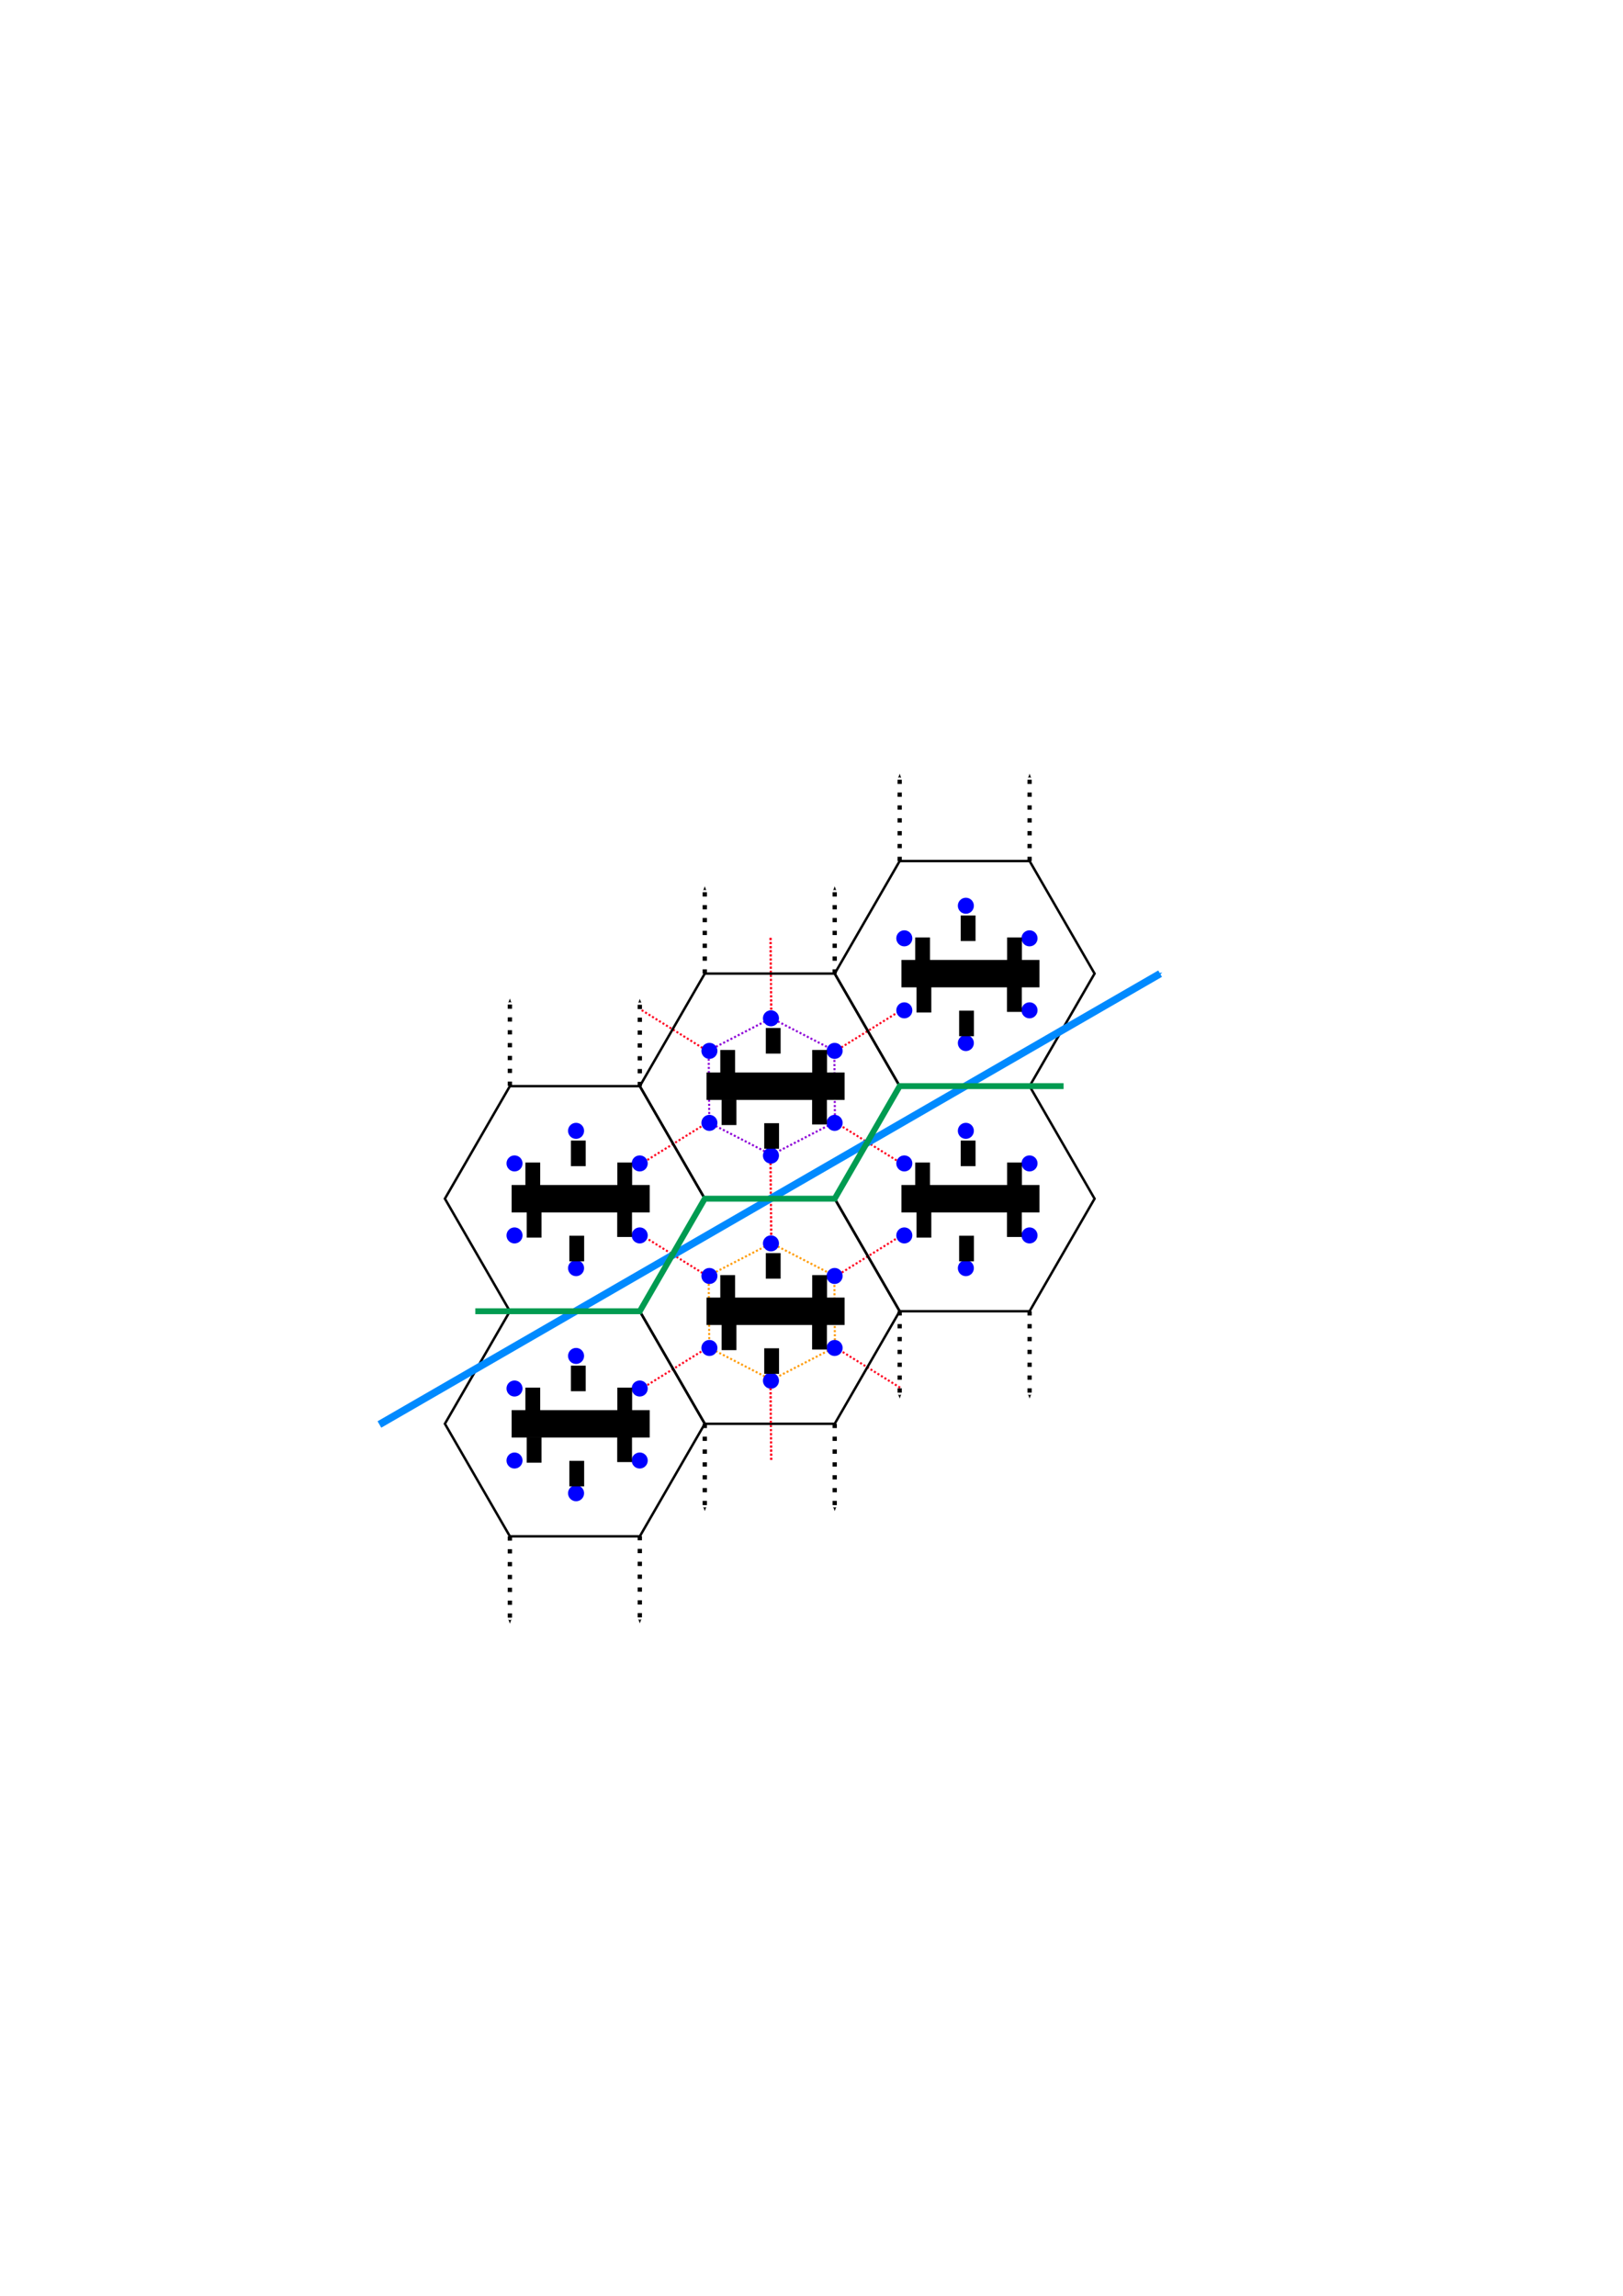 <?xml version="1.0" encoding="UTF-8" standalone="no"?>
<!-- Created with Inkscape (http://www.inkscape.org/) -->

<svg
   xmlns:dc="http://purl.org/dc/elements/1.1/"
   xmlns:cc="http://creativecommons.org/ns#"
   xmlns:rdf="http://www.w3.org/1999/02/22-rdf-syntax-ns#"
   xmlns:svg="http://www.w3.org/2000/svg"
   xmlns="http://www.w3.org/2000/svg"
   xmlns:sodipodi="http://sodipodi.sourceforge.net/DTD/sodipodi-0.dtd"
   xmlns:inkscape="http://www.inkscape.org/namespaces/inkscape"
   width="210mm"
   height="297mm"
   viewBox="0 0 210 297"
   version="1.1"
   id="svg3146"
   inkscape:version="0.92.4 (5da689c313, 2019-01-14)"
   sodipodi:docname="hexribbonarrow.svg"
   inkscape:export-filename="C:\Users\tingb\OneDrive\Desktop\Year3\Individual Project\Individual-Project\imgs\hexribbonarrow.png"
   inkscape:export-xdpi="300"
   inkscape:export-ydpi="300">
  <defs
     id="defs3140">
    <marker
       inkscape:stockid="Arrow1Mstart"
       orient="auto"
       refY="0.0"
       refX="0.0"
       id="marker6759"
       style="overflow:visible"
       inkscape:isstock="true">
      <path
         id="path6757"
         d="M 0.0,0.0 L 5.0,-5.0 L -12.5,0.0 L 5.0,5.0 L 0.0,0.0 z "
         style="fill-rule:evenodd;stroke:#008aff;stroke-width:1pt;stroke-opacity:1;fill:#008aff;fill-opacity:1"
         transform="scale(0.4) translate(10,0)" />
    </marker>
    <marker
       inkscape:stockid="Arrow1Sstart"
       orient="auto"
       refY="0.0"
       refX="0.0"
       id="marker6617"
       style="overflow:visible"
       inkscape:isstock="true">
      <path
         id="path6615"
         d="M 0.0,0.0 L 5.0,-5.0 L -12.5,0.0 L 5.0,5.0 L 0.0,0.0 z "
         style="fill-rule:evenodd;stroke:#008aff;stroke-width:1pt;stroke-opacity:1;fill:#008aff;fill-opacity:1"
         transform="scale(0.2) translate(6,0)" />
    </marker>
    <marker
       inkscape:stockid="Arrow1Sstart"
       orient="auto"
       refY="0.0"
       refX="0.0"
       id="Arrow1Sstart"
       style="overflow:visible"
       inkscape:isstock="true">
      <path
         id="path5391"
         d="M 0.0,0.0 L 5.0,-5.0 L -12.5,0.0 L 5.0,5.0 L 0.0,0.0 z "
         style="fill-rule:evenodd;stroke:#008aff;stroke-width:1pt;stroke-opacity:1;fill:#008aff;fill-opacity:1"
         transform="scale(0.2) translate(6,0)" />
    </marker>
    <marker
       inkscape:stockid="Arrow2Lstart"
       orient="auto"
       refY="0.0"
       refX="0.0"
       id="marker6353"
       style="overflow:visible"
       inkscape:isstock="true">
      <path
         id="path6351"
         style="fill-rule:evenodd;stroke-width:0.625;stroke-linejoin:round;stroke:#008aff;stroke-opacity:1;fill:#008aff;fill-opacity:1"
         d="M 8.719,4.034 L -2.207,0.016 L 8.719,-4.002 C 6.973,-1.63 6.983,1.616 8.719,4.034 z "
         transform="scale(1.1) translate(1,0)" />
    </marker>
    <marker
       inkscape:stockid="Arrow1Mstart"
       orient="auto"
       refY="0.0"
       refX="0.0"
       id="Arrow1Mstart"
       style="overflow:visible"
       inkscape:isstock="true">
      <path
         id="path5385"
         d="M 0.0,0.0 L 5.0,-5.0 L -12.5,0.0 L 5.0,5.0 L 0.0,0.0 z "
         style="fill-rule:evenodd;stroke:#008aff;stroke-width:1pt;stroke-opacity:1;fill:#008aff;fill-opacity:1"
         transform="scale(0.4) translate(10,0)" />
    </marker>
    <marker
       inkscape:stockid="Arrow2Sstart"
       orient="auto"
       refY="0.0"
       refX="0.0"
       id="Arrow2Sstart"
       style="overflow:visible"
       inkscape:isstock="true">
      <path
         id="path5409"
         style="fill-rule:evenodd;stroke-width:0.625;stroke-linejoin:round;stroke:#008aff;stroke-opacity:1;fill:#008aff;fill-opacity:1"
         d="M 8.719,4.034 L -2.207,0.016 L 8.719,-4.002 C 6.973,-1.63 6.983,1.616 8.719,4.034 z "
         transform="scale(0.3) translate(-2.3,0)" />
    </marker>
    <marker
       inkscape:stockid="Arrow2Lstart"
       orient="auto"
       refY="0.0"
       refX="0.0"
       id="marker6003"
       style="overflow:visible"
       inkscape:isstock="true">
      <path
         id="path6001"
         style="fill-rule:evenodd;stroke-width:0.625;stroke-linejoin:round;stroke:#008aff;stroke-opacity:1;fill:#008aff;fill-opacity:1"
         d="M 8.719,4.034 L -2.207,0.016 L 8.719,-4.002 C 6.973,-1.63 6.983,1.616 8.719,4.034 z "
         transform="scale(1.1) translate(1,0)" />
    </marker>
    <marker
       inkscape:stockid="Arrow2Lstart"
       orient="auto"
       refY="0.0"
       refX="0.0"
       id="Arrow2Lstart"
       style="overflow:visible"
       inkscape:isstock="true">
      <path
         id="path5397"
         style="fill-rule:evenodd;stroke-width:0.625;stroke-linejoin:round;stroke:#008aff;stroke-opacity:1;fill:#008aff;fill-opacity:1"
         d="M 8.719,4.034 L -2.207,0.016 L 8.719,-4.002 C 6.973,-1.63 6.983,1.616 8.719,4.034 z "
         transform="scale(1.1) translate(1,0)" />
    </marker>
    <marker
       inkscape:stockid="Arrow1Lstart"
       orient="auto"
       refY="0.0"
       refX="0.0"
       id="Arrow1Lstart"
       style="overflow:visible"
       inkscape:isstock="true">
      <path
         id="path5379"
         d="M 0.0,0.0 L 5.0,-5.0 L -12.5,0.0 L 5.0,5.0 L 0.0,0.0 z "
         style="fill-rule:evenodd;stroke:#008aff;stroke-width:1pt;stroke-opacity:1;fill:#008aff;fill-opacity:1"
         transform="scale(0.8) translate(12.5,0)" />
    </marker>
    <marker
       inkscape:stockid="Arrow1Lend"
       orient="auto"
       refY="0.0"
       refX="0.0"
       id="Arrow1Lend"
       style="overflow:visible;"
       inkscape:isstock="true">
      <path
         id="path5382"
         d="M 0.0,0.0 L 5.0,-5.0 L -12.5,0.0 L 5.0,5.0 L 0.0,0.0 z "
         style="fill-rule:evenodd;stroke:#008aff;stroke-width:1pt;stroke-opacity:1;fill:#008aff;fill-opacity:1"
         transform="scale(0.8) rotate(180) translate(12.5,0)" />
    </marker>
    <marker
       inkscape:stockid="Arrow2Send"
       orient="auto"
       refY="0"
       refX="0"
       id="Arrow2Send-7-3-8"
       style="overflow:visible"
       inkscape:isstock="true">
      <path
         inkscape:connector-curvature="0"
         id="path5930-0-1-1"
         style="fill:#000000;fill-opacity:1;fill-rule:evenodd;stroke:#000000;stroke-width:0.625;stroke-linejoin:round;stroke-opacity:1"
         d="M 8.719,4.034 -2.207,0.016 8.719,-4.002 c -1.745,2.372 -1.735,5.617 -6e-7,8.035 z"
         transform="matrix(-0.3,0,0,-0.3,0.69,0)" />
    </marker>
    <marker
       inkscape:stockid="Arrow2Send"
       orient="auto"
       refY="0"
       refX="0"
       id="Arrow2Send-5-0-5"
       style="overflow:visible"
       inkscape:isstock="true">
      <path
         inkscape:connector-curvature="0"
         id="path5930-66-2-5"
         style="fill:#000000;fill-opacity:1;fill-rule:evenodd;stroke:#000000;stroke-width:0.625;stroke-linejoin:round;stroke-opacity:1"
         d="M 8.719,4.034 -2.207,0.016 8.719,-4.002 c -1.745,2.372 -1.735,5.617 -6e-7,8.035 z"
         transform="matrix(-0.3,0,0,-0.3,0.69,0)" />
    </marker>
    <marker
       inkscape:stockid="Arrow2Send"
       orient="auto"
       refY="0"
       refX="0"
       id="Arrow2Send-7-3"
       style="overflow:visible"
       inkscape:isstock="true">
      <path
         inkscape:connector-curvature="0"
         id="path5930-0-1"
         style="fill:#000000;fill-opacity:1;fill-rule:evenodd;stroke:#000000;stroke-width:0.625;stroke-linejoin:round;stroke-opacity:1"
         d="M 8.719,4.034 -2.207,0.016 8.719,-4.002 c -1.745,2.372 -1.735,5.617 -6e-7,8.035 z"
         transform="matrix(-0.3,0,0,-0.3,0.69,0)" />
    </marker>
    <marker
       inkscape:stockid="Arrow2Send"
       orient="auto"
       refY="0"
       refX="0"
       id="Arrow2Send-5-0"
       style="overflow:visible"
       inkscape:isstock="true">
      <path
         inkscape:connector-curvature="0"
         id="path5930-66-2"
         style="fill:#000000;fill-opacity:1;fill-rule:evenodd;stroke:#000000;stroke-width:0.625;stroke-linejoin:round;stroke-opacity:1"
         d="M 8.719,4.034 -2.207,0.016 8.719,-4.002 c -1.745,2.372 -1.735,5.617 -6e-7,8.035 z"
         transform="matrix(-0.3,0,0,-0.3,0.69,0)" />
    </marker>
    <marker
       inkscape:stockid="Arrow2Send"
       orient="auto"
       refY="0"
       refX="0"
       id="Arrow2Send-3-5"
       style="overflow:visible"
       inkscape:isstock="true">
      <path
         inkscape:connector-curvature="0"
         id="path5930-7-0"
         style="fill:#000000;fill-opacity:1;fill-rule:evenodd;stroke:#000000;stroke-width:0.625;stroke-linejoin:round;stroke-opacity:1"
         d="M 8.719,4.034 -2.207,0.016 8.719,-4.002 c -1.745,2.372 -1.735,5.617 -6e-7,8.035 z"
         transform="matrix(-0.3,0,0,-0.3,0.69,0)" />
    </marker>
    <marker
       inkscape:stockid="Arrow2Send"
       orient="auto"
       refY="0"
       refX="0"
       id="Arrow2Send-62"
       style="overflow:visible"
       inkscape:isstock="true">
      <path
         inkscape:connector-curvature="0"
         id="path5930-1"
         style="fill:#000000;fill-opacity:1;fill-rule:evenodd;stroke:#000000;stroke-width:0.625;stroke-linejoin:round;stroke-opacity:1"
         d="M 8.719,4.034 -2.207,0.016 8.719,-4.002 c -1.745,2.372 -1.735,5.617 -6e-7,8.035 z"
         transform="matrix(-0.3,0,0,-0.3,0.69,0)" />
    </marker>
    <marker
       inkscape:stockid="Arrow2Send"
       orient="auto"
       refY="0"
       refX="0"
       id="Arrow2Send-7"
       style="overflow:visible"
       inkscape:isstock="true">
      <path
         inkscape:connector-curvature="0"
         id="path5930-0"
         style="fill:#000000;fill-opacity:1;fill-rule:evenodd;stroke:#000000;stroke-width:0.625;stroke-linejoin:round;stroke-opacity:1"
         d="M 8.719,4.034 -2.207,0.016 8.719,-4.002 c -1.745,2.372 -1.735,5.617 -6e-7,8.035 z"
         transform="matrix(-0.3,0,0,-0.3,0.69,0)" />
    </marker>
    <marker
       inkscape:stockid="Arrow2Send"
       orient="auto"
       refY="0"
       refX="0"
       id="Arrow2Send-5"
       style="overflow:visible"
       inkscape:isstock="true">
      <path
         inkscape:connector-curvature="0"
         id="path5930-66"
         style="fill:#000000;fill-opacity:1;fill-rule:evenodd;stroke:#000000;stroke-width:0.625;stroke-linejoin:round;stroke-opacity:1"
         d="M 8.719,4.034 -2.207,0.016 8.719,-4.002 c -1.745,2.372 -1.735,5.617 -6e-7,8.035 z"
         transform="matrix(-0.3,0,0,-0.3,0.69,0)" />
    </marker>
    <marker
       inkscape:stockid="Arrow2Send"
       orient="auto"
       refY="0"
       refX="0"
       id="Arrow2Send-8"
       style="overflow:visible"
       inkscape:isstock="true">
      <path
         inkscape:connector-curvature="0"
         id="path5930-4"
         style="fill:#000000;fill-opacity:1;fill-rule:evenodd;stroke:#000000;stroke-width:0.625;stroke-linejoin:round;stroke-opacity:1"
         d="M 8.719,4.034 -2.207,0.016 8.719,-4.002 c -1.745,2.372 -1.735,5.617 -6e-7,8.035 z"
         transform="matrix(-0.3,0,0,-0.3,0.69,0)" />
    </marker>
    <marker
       inkscape:stockid="Arrow2Send"
       orient="auto"
       refY="0"
       refX="0"
       id="Arrow2Send-6"
       style="overflow:visible"
       inkscape:isstock="true">
      <path
         inkscape:connector-curvature="0"
         id="path5930-6"
         style="fill:#000000;fill-opacity:1;fill-rule:evenodd;stroke:#000000;stroke-width:0.625;stroke-linejoin:round;stroke-opacity:1"
         d="M 8.719,4.034 -2.207,0.016 8.719,-4.002 c -1.745,2.372 -1.735,5.617 -6e-7,8.035 z"
         transform="matrix(-0.3,0,0,-0.3,0.69,0)" />
    </marker>
    <marker
       inkscape:stockid="Arrow2Send"
       orient="auto"
       refY="0"
       refX="0"
       id="Arrow2Send-3"
       style="overflow:visible"
       inkscape:isstock="true">
      <path
         inkscape:connector-curvature="0"
         id="path5930-7"
         style="fill:#000000;fill-opacity:1;fill-rule:evenodd;stroke:#000000;stroke-width:0.625;stroke-linejoin:round;stroke-opacity:1"
         d="M 8.719,4.034 -2.207,0.016 8.719,-4.002 c -1.745,2.372 -1.735,5.617 -6e-7,8.035 z"
         transform="matrix(-0.3,0,0,-0.3,0.69,0)" />
    </marker>
    <marker
       inkscape:stockid="Arrow2Send"
       orient="auto"
       refY="0"
       refX="0"
       id="Arrow2Send"
       style="overflow:visible"
       inkscape:isstock="true">
      <path
         inkscape:connector-curvature="0"
         id="path5930"
         style="fill:#000000;fill-opacity:1;fill-rule:evenodd;stroke:#000000;stroke-width:0.625;stroke-linejoin:round;stroke-opacity:1"
         d="M 8.719,4.034 -2.207,0.016 8.719,-4.002 c -1.745,2.372 -1.735,5.617 -6e-7,8.035 z"
         transform="matrix(-0.3,0,0,-0.3,0.69,0)" />
    </marker>
    <marker
       inkscape:stockid="Arrow1Mstart"
       orient="auto"
       refY="0"
       refX="0"
       id="marker6759-3"
       style="overflow:visible"
       inkscape:isstock="true">
      <path
         inkscape:connector-curvature="0"
         id="path6757-8"
         d="M 0,0 5,-5 -12.5,0 5,5 Z"
         style="fill:#008aff;fill-opacity:1;fill-rule:evenodd;stroke:#008aff;stroke-width:1pt;stroke-opacity:1"
         transform="matrix(0.4,0,0,0.4,4,0)" />
    </marker>
    <marker
       inkscape:stockid="Arrow2Send"
       orient="auto"
       refY="0"
       refX="0"
       id="Arrow2Send-7-7"
       style="overflow:visible"
       inkscape:isstock="true">
      <path
         inkscape:connector-curvature="0"
         id="path5930-0-0"
         style="fill:#000000;fill-opacity:1;fill-rule:evenodd;stroke:#000000;stroke-width:0.625;stroke-linejoin:round;stroke-opacity:1"
         d="M 8.719,4.034 -2.207,0.016 8.719,-4.002 c -1.745,2.372 -1.735,5.617 -6e-7,8.035 z"
         transform="matrix(-0.3,0,0,-0.3,0.69,0)" />
    </marker>
    <marker
       inkscape:stockid="Arrow2Send"
       orient="auto"
       refY="0"
       refX="0"
       id="Arrow2Send-5-9"
       style="overflow:visible"
       inkscape:isstock="true">
      <path
         inkscape:connector-curvature="0"
         id="path5930-66-3"
         style="fill:#000000;fill-opacity:1;fill-rule:evenodd;stroke:#000000;stroke-width:0.625;stroke-linejoin:round;stroke-opacity:1"
         d="M 8.719,4.034 -2.207,0.016 8.719,-4.002 c -1.745,2.372 -1.735,5.617 -6e-7,8.035 z"
         transform="matrix(-0.3,0,0,-0.3,0.69,0)" />
    </marker>
    <marker
       inkscape:stockid="Arrow2Send"
       orient="auto"
       refY="0"
       refX="0"
       id="Arrow2Send-8-3"
       style="overflow:visible"
       inkscape:isstock="true">
      <path
         inkscape:connector-curvature="0"
         id="path5930-4-9"
         style="fill:#000000;fill-opacity:1;fill-rule:evenodd;stroke:#000000;stroke-width:0.625;stroke-linejoin:round;stroke-opacity:1"
         d="M 8.719,4.034 -2.207,0.016 8.719,-4.002 c -1.745,2.372 -1.735,5.617 -6e-7,8.035 z"
         transform="matrix(-0.3,0,0,-0.3,0.69,0)" />
    </marker>
    <marker
       inkscape:stockid="Arrow2Send"
       orient="auto"
       refY="0"
       refX="0"
       id="Arrow2Send-6-8"
       style="overflow:visible"
       inkscape:isstock="true">
      <path
         inkscape:connector-curvature="0"
         id="path5930-6-3"
         style="fill:#000000;fill-opacity:1;fill-rule:evenodd;stroke:#000000;stroke-width:0.625;stroke-linejoin:round;stroke-opacity:1"
         d="M 8.719,4.034 -2.207,0.016 8.719,-4.002 c -1.745,2.372 -1.735,5.617 -6e-7,8.035 z"
         transform="matrix(-0.3,0,0,-0.3,0.69,0)" />
    </marker>
    <marker
       inkscape:stockid="Arrow2Send"
       orient="auto"
       refY="0"
       refX="0"
       id="Arrow2Send-3-4"
       style="overflow:visible"
       inkscape:isstock="true">
      <path
         inkscape:connector-curvature="0"
         id="path5930-7-9"
         style="fill:#000000;fill-opacity:1;fill-rule:evenodd;stroke:#000000;stroke-width:0.625;stroke-linejoin:round;stroke-opacity:1"
         d="M 8.719,4.034 -2.207,0.016 8.719,-4.002 c -1.745,2.372 -1.735,5.617 -6e-7,8.035 z"
         transform="matrix(-0.3,0,0,-0.3,0.69,0)" />
    </marker>
    <marker
       inkscape:stockid="Arrow2Send"
       orient="auto"
       refY="0"
       refX="0"
       id="Arrow2Send-0"
       style="overflow:visible"
       inkscape:isstock="true">
      <path
         inkscape:connector-curvature="0"
         id="path5930-18"
         style="fill:#000000;fill-opacity:1;fill-rule:evenodd;stroke:#000000;stroke-width:0.625;stroke-linejoin:round;stroke-opacity:1"
         d="M 8.719,4.034 -2.207,0.016 8.719,-4.002 c -1.745,2.372 -1.735,5.617 -6e-7,8.035 z"
         transform="matrix(-0.3,0,0,-0.3,0.69,0)" />
    </marker>
    <marker
       inkscape:stockid="Arrow2Send"
       orient="auto"
       refY="0"
       refX="0"
       id="Arrow2Send-62-8"
       style="overflow:visible"
       inkscape:isstock="true">
      <path
         inkscape:connector-curvature="0"
         id="path5930-1-0"
         style="fill:#000000;fill-opacity:1;fill-rule:evenodd;stroke:#000000;stroke-width:0.625;stroke-linejoin:round;stroke-opacity:1"
         d="M 8.719,4.034 -2.207,0.016 8.719,-4.002 c -1.745,2.372 -1.735,5.617 -6e-7,8.035 z"
         transform="matrix(-0.3,0,0,-0.3,0.69,0)" />
    </marker>
    <marker
       inkscape:stockid="Arrow2Send"
       orient="auto"
       refY="0"
       refX="0"
       id="Arrow2Send-3-5-2"
       style="overflow:visible"
       inkscape:isstock="true">
      <path
         inkscape:connector-curvature="0"
         id="path5930-7-0-0"
         style="fill:#000000;fill-opacity:1;fill-rule:evenodd;stroke:#000000;stroke-width:0.625;stroke-linejoin:round;stroke-opacity:1"
         d="M 8.719,4.034 -2.207,0.016 8.719,-4.002 c -1.745,2.372 -1.735,5.617 -6e-7,8.035 z"
         transform="matrix(-0.3,0,0,-0.3,0.69,0)" />
    </marker>
    <marker
       inkscape:stockid="Arrow2Send"
       orient="auto"
       refY="0"
       refX="0"
       id="Arrow2Send-5-0-5-1"
       style="overflow:visible"
       inkscape:isstock="true">
      <path
         inkscape:connector-curvature="0"
         id="path5930-66-2-5-4"
         style="fill:#000000;fill-opacity:1;fill-rule:evenodd;stroke:#000000;stroke-width:0.625;stroke-linejoin:round;stroke-opacity:1"
         d="M 8.719,4.034 -2.207,0.016 8.719,-4.002 c -1.745,2.372 -1.735,5.617 -6e-7,8.035 z"
         transform="matrix(-0.3,0,0,-0.3,0.69,0)" />
    </marker>
    <marker
       inkscape:stockid="Arrow2Send"
       orient="auto"
       refY="0"
       refX="0"
       id="Arrow2Send-7-3-8-8"
       style="overflow:visible"
       inkscape:isstock="true">
      <path
         inkscape:connector-curvature="0"
         id="path5930-0-1-1-1"
         style="fill:#000000;fill-opacity:1;fill-rule:evenodd;stroke:#000000;stroke-width:0.625;stroke-linejoin:round;stroke-opacity:1"
         d="M 8.719,4.034 -2.207,0.016 8.719,-4.002 c -1.745,2.372 -1.735,5.617 -6e-7,8.035 z"
         transform="matrix(-0.3,0,0,-0.3,0.69,0)" />
    </marker>
    <marker
       inkscape:stockid="Arrow2Send"
       orient="auto"
       refY="0"
       refX="0"
       id="Arrow2Send-5-0-8"
       style="overflow:visible"
       inkscape:isstock="true">
      <path
         inkscape:connector-curvature="0"
         id="path5930-66-2-7"
         style="fill:#000000;fill-opacity:1;fill-rule:evenodd;stroke:#000000;stroke-width:0.625;stroke-linejoin:round;stroke-opacity:1"
         d="M 8.719,4.034 -2.207,0.016 8.719,-4.002 c -1.745,2.372 -1.735,5.617 -6e-7,8.035 z"
         transform="matrix(-0.3,0,0,-0.3,0.69,0)" />
    </marker>
    <marker
       inkscape:stockid="Arrow2Send"
       orient="auto"
       refY="0"
       refX="0"
       id="Arrow2Send-7-3-7"
       style="overflow:visible"
       inkscape:isstock="true">
      <path
         inkscape:connector-curvature="0"
         id="path5930-0-1-4"
         style="fill:#000000;fill-opacity:1;fill-rule:evenodd;stroke:#000000;stroke-width:0.625;stroke-linejoin:round;stroke-opacity:1"
         d="M 8.719,4.034 -2.207,0.016 8.719,-4.002 c -1.745,2.372 -1.735,5.617 -6e-7,8.035 z"
         transform="matrix(-0.3,0,0,-0.3,0.69,0)" />
    </marker>
  </defs>
  <sodipodi:namedview
     id="base"
     pagecolor="#ffffff"
     bordercolor="#666666"
     borderopacity="1.0"
     inkscape:pageopacity="0.0"
     inkscape:pageshadow="2"
     inkscape:zoom="1.979899"
     inkscape:cx="256.09711"
     inkscape:cy="496.32186"
     inkscape:document-units="mm"
     inkscape:current-layer="layer1"
     showgrid="false"
     inkscape:window-width="3840"
     inkscape:window-height="2028"
     inkscape:window-x="-16"
     inkscape:window-y="60"
     inkscape:window-maximized="1" />
  <g
     inkscape:label="Layer 1"
     inkscape:groupmode="layer"
     id="layer1">
    <path
       style="fill:none;stroke:#ff001d;stroke-width:0.265;stroke-linecap:butt;stroke-linejoin:miter;stroke-miterlimit:4;stroke-dasharray:0.265, 0.265;stroke-dashoffset:0;stroke-opacity:1"
       d="m 83.025,130.676 8.977,5.575"
       id="path11959-9-0"
       inkscape:connector-curvature="0" />
    <path
       style="fill:none;stroke:#ff001d;stroke-width:0.265;stroke-linecap:butt;stroke-linejoin:miter;stroke-miterlimit:4;stroke-dasharray:0.265, 0.265;stroke-dashoffset:0;stroke-opacity:1"
       d="m 107.688,144.944 8.977,5.575"
       id="path11959-0-2-5"
       inkscape:connector-curvature="0" />
    <path
       style="fill:none;stroke:#ff001d;stroke-width:0.265;stroke-linecap:butt;stroke-linejoin:miter;stroke-miterlimit:4;stroke-dasharray:0.265, 0.265;stroke-dashoffset:0;stroke-opacity:1"
       d="m 82.411,150.897 8.977,-5.575"
       id="path11959-7-2-9-0"
       inkscape:connector-curvature="0" />
    <path
       style="fill:none;stroke:#ff001d;stroke-width:0.265;stroke-linecap:butt;stroke-linejoin:miter;stroke-miterlimit:4;stroke-dasharray:0.265, 0.265;stroke-dashoffset:0;stroke-opacity:1"
       d="m 107.952,136.062 8.977,-5.575"
       id="path11959-7-9-3"
       inkscape:connector-curvature="0" />
    <path
       style="fill:none;stroke:#ff001d;stroke-width:0.265;stroke-linecap:butt;stroke-linejoin:miter;stroke-miterlimit:4;stroke-dasharray:0.265, 0.265;stroke-dashoffset:0;stroke-opacity:1"
       d="m 99.703,150.466 0.084,9.335"
       id="path12056-3"
       inkscape:connector-curvature="0" />
    <path
       style="fill:none;stroke:#ff001d;stroke-width:0.265;stroke-linecap:butt;stroke-linejoin:miter;stroke-miterlimit:4;stroke-dasharray:0.265, 0.265;stroke-dashoffset:0;stroke-opacity:1"
       d="m 99.703,179.57 0.084,9.335"
       id="path12056-3-6"
       inkscape:connector-curvature="0" />
    <path
       style="fill:none;stroke:#ff001d;stroke-width:0.265;stroke-linecap:butt;stroke-linejoin:miter;stroke-miterlimit:4;stroke-dasharray:0.265, 0.265;stroke-dashoffset:0;stroke-opacity:1"
       d="m 83.025,159.795 8.977,5.575"
       id="path11959"
       inkscape:connector-curvature="0" />
    <path
       style="fill:none;stroke:#ff001d;stroke-width:0.265;stroke-linecap:butt;stroke-linejoin:miter;stroke-miterlimit:4;stroke-dasharray:0.265, 0.265;stroke-dashoffset:0;stroke-opacity:1"
       d="m 107.688,174.063 8.977,5.575"
       id="path11959-0"
       inkscape:connector-curvature="0" />
    <path
       style="fill:none;stroke:#ff001d;stroke-width:0.265;stroke-linecap:butt;stroke-linejoin:miter;stroke-miterlimit:4;stroke-dasharray:0.265, 0.265;stroke-dashoffset:0;stroke-opacity:1"
       d="m 108.019,165.181 8.977,-5.575"
       id="path11959-7"
       inkscape:connector-curvature="0" />
    <path
       style="fill:none;stroke:#ff001d;stroke-width:0.265;stroke-linecap:butt;stroke-linejoin:miter;stroke-miterlimit:4;stroke-dasharray:0.265, 0.265;stroke-dashoffset:0;stroke-opacity:1"
       d="m 82.411,180.016 8.977,-5.575"
       id="path11959-7-2"
       inkscape:connector-curvature="0" />
    <path
       style="fill:none;stroke:#ff9c0b;stroke-width:0.265;stroke-linecap:butt;stroke-linejoin:miter;stroke-miterlimit:4;stroke-dasharray:0.265, 0.265;stroke-dashoffset:0;stroke-opacity:1"
       d="m 91.694,165.022 8.118,-4.193"
       id="path12009"
       inkscape:connector-curvature="0" />
    <path
       style="fill:none;stroke:#ff9c0b;stroke-width:0.265;stroke-linecap:butt;stroke-linejoin:miter;stroke-miterlimit:4;stroke-dasharray:0.265, 0.265;stroke-dashoffset:0;stroke-opacity:1"
       d="m 99.896,178.483 8.118,-4.193"
       id="path12009-6"
       inkscape:connector-curvature="0" />
    <path
       style="fill:none;stroke:#ff9c0b;stroke-width:0.265;stroke-linecap:butt;stroke-linejoin:miter;stroke-miterlimit:4;stroke-dasharray:0.265, 0.265;stroke-dashoffset:0;stroke-opacity:1"
       d="m 99.896,178.55 -8.118,-4.193"
       id="path12009-6-3"
       inkscape:connector-curvature="0" />
    <path
       style="fill:none;stroke:#ff9c0b;stroke-width:0.265;stroke-linecap:butt;stroke-linejoin:miter;stroke-miterlimit:4;stroke-dasharray:0.265, 0.265;stroke-dashoffset:0;stroke-opacity:1"
       d="M 107.93,165.022 99.812,160.829"
       id="path12009-6-3-8"
       inkscape:connector-curvature="0" />
    <path
       style="fill:none;stroke:#ff9c0b;stroke-width:0.265;stroke-linecap:butt;stroke-linejoin:miter;stroke-miterlimit:4;stroke-dasharray:0.265, 0.265;stroke-dashoffset:0;stroke-opacity:1"
       d="m 91.694,165.022 0.084,9.335"
       id="path12056"
       inkscape:connector-curvature="0" />
    <path
       style="fill:none;stroke:#ff9c0b;stroke-width:0.265;stroke-linecap:butt;stroke-linejoin:miter;stroke-miterlimit:4;stroke-dasharray:0.265, 0.265;stroke-dashoffset:0;stroke-opacity:1"
       d="m 107.952,165.181 0.084,9.335"
       id="path12056-2"
       inkscape:connector-curvature="0" />
    <path
       sodipodi:type="star"
       style="fill:none;fill-opacity:1;stroke:#000000;stroke-width:0.315;stroke-miterlimit:4;stroke-dasharray:none;stroke-dashoffset:0;stroke-opacity:1"
       id="path10607-9"
       sodipodi:sides="6"
       sodipodi:cx="99.596662"
       sodipodi:cy="169.62952"
       sodipodi:r1="16.811893"
       sodipodi:r2="14.559528"
       sodipodi:arg1="1.0471976"
       sodipodi:arg2="1.5707963"
       inkscape:flatsided="true"
       inkscape:rounded="0"
       inkscape:randomized="0"
       d="m 108.003,184.189 -16.812,0 -8.406,-14.56 8.406,-14.56 16.812,0 8.406,14.56 z" />
    <circle
       style="fill:#0000ff;fill-opacity:1;stroke:none;stroke-width:0.263;stroke-miterlimit:4;stroke-dasharray:none;stroke-opacity:1"
       id="path4656-7-8-4-4"
       cx="99.754"
       cy="160.852"
       r="1.039" />
    <circle
       style="fill:#0000ff;fill-opacity:1;stroke:none;stroke-width:0.263;stroke-miterlimit:4;stroke-dasharray:none;stroke-opacity:1"
       id="path4656-9-7-2-7-4"
       cx="107.991"
       cy="165.066"
       r="1.039" />
    <circle
       style="fill:#0000ff;fill-opacity:1;stroke:none;stroke-width:0.263;stroke-miterlimit:4;stroke-dasharray:none;stroke-opacity:1"
       id="path4656-2-4-2-9-89"
       cx="99.754"
       cy="178.615"
       r="1.039" />
    <circle
       style="fill:#0000ff;fill-opacity:1;stroke:none;stroke-width:0.263;stroke-miterlimit:4;stroke-dasharray:none;stroke-opacity:1"
       id="path4656-9-5-1-9-7-6"
       cx="107.991"
       cy="174.382"
       r="1.039" />
    <circle
       style="fill:#0000ff;fill-opacity:1;stroke:none;stroke-width:0.263;stroke-miterlimit:4;stroke-dasharray:none;stroke-opacity:1"
       id="path4656-9-7-2-7-5-9"
       cx="91.791"
       cy="165.067"
       r="1.039" />
    <circle
       style="fill:#0000ff;fill-opacity:1;stroke:none;stroke-width:0.263;stroke-miterlimit:4;stroke-dasharray:none;stroke-opacity:1"
       id="path4656-9-5-1-9-7-4-4"
       cx="91.791"
       cy="174.382"
       r="1.039" />
    <flowRoot
       xml:space="preserve"
       id="flowRoot4691-2-7-7-4-6-6-7"
       style="font-style:normal;font-weight:normal;font-size:10.667px;line-height:1.25;font-family:sans-serif;letter-spacing:0px;word-spacing:0px;fill:#000000;fill-opacity:1;stroke:none"
       transform="matrix(0.265,0,0,0.265,36.057,104.655)"><flowRegion
         id="flowRegion4693-7-8-0-8-1-2-10"
         style="font-size:10.667px"><rect
           id="rect4695-2-5-4-8-2-5-5"
           width="7.23"
           height="12.486"
           x="237.857"
           y="216.805"
           style="font-size:10.667px" /></flowRegion><flowPara
         id="flowPara4697-9-4-4-8-2-6-2">6</flowPara></flowRoot>    <flowRoot
       xml:space="preserve"
       id="flowRoot4691-2-7-7-4-6-6-3-4"
       style="font-style:normal;font-weight:normal;font-size:10.667px;line-height:1.25;font-family:sans-serif;letter-spacing:0px;word-spacing:0px;fill:#000000;fill-opacity:1;stroke:none"
       transform="matrix(0.265,0,0,0.265,42.061,107.5)"><flowRegion
         id="flowRegion4693-7-8-0-8-1-2-1-0"
         style="font-size:10.667px"><rect
           id="rect4695-2-5-4-8-2-5-0-5"
           width="7.23"
           height="12.486"
           x="237.857"
           y="216.805"
           style="font-size:10.667px" /></flowRegion><flowPara
         id="flowPara4697-9-4-4-8-2-6-6-34">1</flowPara></flowRoot>    <flowRoot
       xml:space="preserve"
       id="flowRoot4691-2-7-7-4-6-6-3-3-35"
       style="font-style:normal;font-weight:normal;font-size:10.667px;line-height:1.25;font-family:sans-serif;letter-spacing:0px;word-spacing:0px;fill:#000000;fill-opacity:1;stroke:none"
       transform="matrix(0.265,0,0,0.265,42.045,113.822)"><flowRegion
         id="flowRegion4693-7-8-0-8-1-2-1-5-19"
         style="font-size:10.667px"><rect
           id="rect4695-2-5-4-8-2-5-0-8-5"
           width="7.23"
           height="12.486"
           x="237.857"
           y="216.805"
           style="font-size:10.667px" /></flowRegion><flowPara
         id="flowPara4697-9-4-4-8-2-6-6-1-43">2</flowPara></flowRoot>    <flowRoot
       xml:space="preserve"
       id="flowRoot4691-2-7-7-4-6-6-3-3-3-71"
       style="font-style:normal;font-weight:normal;font-size:10.667px;line-height:1.25;font-family:sans-serif;letter-spacing:0px;word-spacing:0px;fill:#000000;fill-opacity:1;stroke:none"
       transform="matrix(0.265,0,0,0.265,30.338,113.9)"><flowRegion
         id="flowRegion4693-7-8-0-8-1-2-1-5-5-0"
         style="font-size:10.667px"><rect
           id="rect4695-2-5-4-8-2-5-0-8-1-93"
           width="7.23"
           height="12.486"
           x="237.857"
           y="216.805"
           style="font-size:10.667px" /></flowRegion><flowPara
         id="flowPara4697-9-4-4-8-2-6-6-1-3-9">4</flowPara></flowRoot>    <flowRoot
       xml:space="preserve"
       id="flowRoot4691-2-7-7-4-6-6-3-3-3-7-8"
       style="font-style:normal;font-weight:normal;font-size:10.667px;line-height:1.25;font-family:sans-serif;letter-spacing:0px;word-spacing:0px;fill:#000000;fill-opacity:1;stroke:none"
       transform="matrix(0.265,0,0,0.265,30.166,107.5)"><flowRegion
         id="flowRegion4693-7-8-0-8-1-2-1-5-5-1-3"
         style="font-size:10.667px"><rect
           id="rect4695-2-5-4-8-2-5-0-8-1-9-9"
           width="7.23"
           height="12.486"
           x="237.857"
           y="216.805"
           style="font-size:10.667px" /></flowRegion><flowPara
         id="flowPara4697-9-4-4-8-2-6-6-1-3-8-0">5</flowPara></flowRoot>    <flowRoot
       xml:space="preserve"
       id="flowRoot4691-2-7-7-4-6-6-3-3-3-7-2-3"
       style="font-style:normal;font-weight:normal;font-size:10.667px;line-height:1.25;font-family:sans-serif;letter-spacing:0px;word-spacing:0px;fill:#000000;fill-opacity:1;stroke:none"
       transform="matrix(0.265,0,0,0.265,35.852,116.968)"><flowRegion
         id="flowRegion4693-7-8-0-8-1-2-1-5-5-1-2-1"
         style="font-size:10.667px"><rect
           id="rect4695-2-5-4-8-2-5-0-8-1-9-4-79"
           width="7.23"
           height="12.486"
           x="237.857"
           y="216.805"
           style="font-size:10.667px" /></flowRegion><flowPara
         id="flowPara4697-9-4-4-8-2-6-6-1-3-8-9-1">3</flowPara></flowRoot>    <flowRoot
       xml:space="preserve"
       id="flowRoot4691-8-1-1-2-7"
       style="font-style:normal;font-weight:normal;font-size:10.667px;line-height:1.25;font-family:sans-serif;text-align:center;letter-spacing:0px;word-spacing:0px;text-anchor:middle;fill:#000000;fill-opacity:1;stroke:none"
       transform="matrix(0.265,0,0,0.265,28.386,110.41)"><flowRegion
         id="flowRegion4693-2-0-9-3-0"
         style="font-size:10.667px;text-align:center;text-anchor:middle"><rect
           id="rect4695-0-2-7-8-3"
           width="67.408"
           height="13.379"
           x="237.857"
           y="216.805"
           style="font-size:10.667px;text-align:center;text-anchor:middle" /></flowRegion><flowPara
         id="flowPara4697-6-4-0-3-9">(N+1,m)</flowPara></flowRoot>    <path
       sodipodi:type="star"
       style="fill:none;fill-opacity:1;stroke:#000000;stroke-width:0.315;stroke-miterlimit:4;stroke-dasharray:none;stroke-dashoffset:0;stroke-opacity:1"
       id="path10607-18"
       sodipodi:sides="6"
       sodipodi:cx="124.81451"
       sodipodi:cy="155.07"
       sodipodi:r1="16.811893"
       sodipodi:r2="14.559528"
       sodipodi:arg1="1.0471976"
       sodipodi:arg2="1.5707963"
       inkscape:flatsided="true"
       inkscape:rounded="0"
       inkscape:randomized="0"
       d="m 133.22,169.63 -16.812,0 -8.406,-14.56 8.406,-14.56 16.812,0 8.406,14.56 z" />
    <circle
       style="fill:#0000ff;fill-opacity:1;stroke:none;stroke-width:0.263;stroke-miterlimit:4;stroke-dasharray:none;stroke-opacity:1"
       id="path4656-7-8-4-41"
       cx="124.972"
       cy="146.292"
       r="1.039" />
    <circle
       style="fill:#0000ff;fill-opacity:1;stroke:none;stroke-width:0.263;stroke-miterlimit:4;stroke-dasharray:none;stroke-opacity:1"
       id="path4656-9-7-2-7-99"
       cx="133.209"
       cy="150.507"
       r="1.039" />
    <circle
       style="fill:#0000ff;fill-opacity:1;stroke:none;stroke-width:0.263;stroke-miterlimit:4;stroke-dasharray:none;stroke-opacity:1"
       id="path4656-2-4-2-9-6"
       cx="124.972"
       cy="164.055"
       r="1.039" />
    <circle
       style="fill:#0000ff;fill-opacity:1;stroke:none;stroke-width:0.263;stroke-miterlimit:4;stroke-dasharray:none;stroke-opacity:1"
       id="path4656-9-5-1-9-7-8"
       cx="133.209"
       cy="159.822"
       r="1.039" />
    <circle
       style="fill:#0000ff;fill-opacity:1;stroke:none;stroke-width:0.263;stroke-miterlimit:4;stroke-dasharray:none;stroke-opacity:1"
       id="path4656-9-7-2-7-5-0"
       cx="117.009"
       cy="150.507"
       r="1.039" />
    <circle
       style="fill:#0000ff;fill-opacity:1;stroke:none;stroke-width:0.263;stroke-miterlimit:4;stroke-dasharray:none;stroke-opacity:1"
       id="path4656-9-5-1-9-7-4-3"
       cx="117.009"
       cy="159.823"
       r="1.039" />
    <flowRoot
       xml:space="preserve"
       id="flowRoot4691-2-7-7-4-6-6-8"
       style="font-style:normal;font-weight:normal;font-size:10.667px;line-height:1.25;font-family:sans-serif;letter-spacing:0px;word-spacing:0px;fill:#000000;fill-opacity:1;stroke:none"
       transform="matrix(0.265,0,0,0.265,61.275,90.096)"><flowRegion
         id="flowRegion4693-7-8-0-8-1-2-34"
         style="font-size:10.667px"><rect
           id="rect4695-2-5-4-8-2-5-2"
           width="7.23"
           height="12.486"
           x="237.857"
           y="216.805"
           style="font-size:10.667px" /></flowRegion><flowPara
         id="flowPara4697-9-4-4-8-2-6-9">6</flowPara></flowRoot>    <flowRoot
       xml:space="preserve"
       id="flowRoot4691-2-7-7-4-6-6-3-34"
       style="font-style:normal;font-weight:normal;font-size:10.667px;line-height:1.25;font-family:sans-serif;letter-spacing:0px;word-spacing:0px;fill:#000000;fill-opacity:1;stroke:none"
       transform="matrix(0.265,0,0,0.265,67.279,92.94)"><flowRegion
         id="flowRegion4693-7-8-0-8-1-2-1-53"
         style="font-size:10.667px"><rect
           id="rect4695-2-5-4-8-2-5-0-65"
           width="7.23"
           height="12.486"
           x="237.857"
           y="216.805"
           style="font-size:10.667px" /></flowRegion><flowPara
         id="flowPara4697-9-4-4-8-2-6-6-12">1</flowPara></flowRoot>    <flowRoot
       xml:space="preserve"
       id="flowRoot4691-2-7-7-4-6-6-3-3-1"
       style="font-style:normal;font-weight:normal;font-size:10.667px;line-height:1.25;font-family:sans-serif;letter-spacing:0px;word-spacing:0px;fill:#000000;fill-opacity:1;stroke:none"
       transform="matrix(0.265,0,0,0.265,67.263,99.262)"><flowRegion
         id="flowRegion4693-7-8-0-8-1-2-1-5-58"
         style="font-size:10.667px"><rect
           id="rect4695-2-5-4-8-2-5-0-8-4"
           width="7.23"
           height="12.486"
           x="237.857"
           y="216.805"
           style="font-size:10.667px" /></flowRegion><flowPara
         id="flowPara4697-9-4-4-8-2-6-6-1-8">2</flowPara></flowRoot>    <flowRoot
       xml:space="preserve"
       id="flowRoot4691-2-7-7-4-6-6-3-3-3-0"
       style="font-style:normal;font-weight:normal;font-size:10.667px;line-height:1.25;font-family:sans-serif;letter-spacing:0px;word-spacing:0px;fill:#000000;fill-opacity:1;stroke:none"
       transform="matrix(0.265,0,0,0.265,55.555,99.34)"><flowRegion
         id="flowRegion4693-7-8-0-8-1-2-1-5-5-5"
         style="font-size:10.667px"><rect
           id="rect4695-2-5-4-8-2-5-0-8-1-96"
           width="7.23"
           height="12.486"
           x="237.857"
           y="216.805"
           style="font-size:10.667px" /></flowRegion><flowPara
         id="flowPara4697-9-4-4-8-2-6-6-1-3-6">4</flowPara></flowRoot>    <flowRoot
       xml:space="preserve"
       id="flowRoot4691-2-7-7-4-6-6-3-3-3-7-6"
       style="font-style:normal;font-weight:normal;font-size:10.667px;line-height:1.25;font-family:sans-serif;letter-spacing:0px;word-spacing:0px;fill:#000000;fill-opacity:1;stroke:none"
       transform="matrix(0.265,0,0,0.265,55.384,92.94)"><flowRegion
         id="flowRegion4693-7-8-0-8-1-2-1-5-5-1-1"
         style="font-size:10.667px"><rect
           id="rect4695-2-5-4-8-2-5-0-8-1-9-2"
           width="7.23"
           height="12.486"
           x="237.857"
           y="216.805"
           style="font-size:10.667px" /></flowRegion><flowPara
         id="flowPara4697-9-4-4-8-2-6-6-1-3-8-5">5</flowPara></flowRoot>    <flowRoot
       xml:space="preserve"
       id="flowRoot4691-2-7-7-4-6-6-3-3-3-7-2-7"
       style="font-style:normal;font-weight:normal;font-size:10.667px;line-height:1.25;font-family:sans-serif;letter-spacing:0px;word-spacing:0px;fill:#000000;fill-opacity:1;stroke:none"
       transform="matrix(0.265,0,0,0.265,61.07,102.409)"><flowRegion
         id="flowRegion4693-7-8-0-8-1-2-1-5-5-1-2-5"
         style="font-size:10.667px"><rect
           id="rect4695-2-5-4-8-2-5-0-8-1-9-4-2"
           width="7.23"
           height="12.486"
           x="237.857"
           y="216.805"
           style="font-size:10.667px" /></flowRegion><flowPara
         id="flowPara4697-9-4-4-8-2-6-6-1-3-8-9-0">3</flowPara></flowRoot>    <flowRoot
       xml:space="preserve"
       id="flowRoot4691-8-1-1-2-91"
       style="font-style:normal;font-weight:normal;font-size:10.667px;line-height:1.25;font-family:sans-serif;text-align:center;letter-spacing:0px;word-spacing:0px;text-anchor:middle;fill:#000000;fill-opacity:1;stroke:none"
       transform="matrix(0.265,0,0,0.265,53.604,95.85)"><flowRegion
         id="flowRegion4693-2-0-9-3-3"
         style="font-size:10.667px;text-align:center;text-anchor:middle"><rect
           id="rect4695-0-2-7-8-32"
           width="67.408"
           height="13.379"
           x="237.857"
           y="216.805"
           style="font-size:10.667px;text-align:center;text-anchor:middle" /></flowRegion><flowPara
         id="flowPara4697-6-4-0-3-1">(N+1,m+1)</flowPara></flowRoot>    <path
       sodipodi:type="star"
       style="fill:none;fill-opacity:1;stroke:#000000;stroke-width:0.315;stroke-miterlimit:4;stroke-dasharray:none;stroke-dashoffset:0;stroke-opacity:1"
       id="path10607-0"
       sodipodi:sides="6"
       sodipodi:cx="74.378835"
       sodipodi:cy="184.18904"
       sodipodi:r1="16.811893"
       sodipodi:r2="14.559528"
       sodipodi:arg1="1.0471976"
       sodipodi:arg2="1.5707963"
       inkscape:flatsided="true"
       inkscape:rounded="0"
       inkscape:randomized="0"
       d="m 82.785,198.749 -16.812,0 -8.406,-14.56 8.406,-14.56 16.812,0 8.406,14.56 z" />
    <circle
       style="fill:#0000ff;fill-opacity:1;stroke:none;stroke-width:0.263;stroke-miterlimit:4;stroke-dasharray:none;stroke-opacity:1"
       id="path4656-7-8-4-0"
       cx="74.536"
       cy="175.412"
       r="1.039" />
    <circle
       style="fill:#0000ff;fill-opacity:1;stroke:none;stroke-width:0.263;stroke-miterlimit:4;stroke-dasharray:none;stroke-opacity:1"
       id="path4656-9-7-2-7-72"
       cx="82.773"
       cy="179.626"
       r="1.039" />
    <circle
       style="fill:#0000ff;fill-opacity:1;stroke:none;stroke-width:0.263;stroke-miterlimit:4;stroke-dasharray:none;stroke-opacity:1"
       id="path4656-2-4-2-9-62"
       cx="74.537"
       cy="193.174"
       r="1.039" />
    <circle
       style="fill:#0000ff;fill-opacity:1;stroke:none;stroke-width:0.263;stroke-miterlimit:4;stroke-dasharray:none;stroke-opacity:1"
       id="path4656-9-5-1-9-7-7"
       cx="82.773"
       cy="188.941"
       r="1.039" />
    <circle
       style="fill:#0000ff;fill-opacity:1;stroke:none;stroke-width:0.263;stroke-miterlimit:4;stroke-dasharray:none;stroke-opacity:1"
       id="path4656-9-7-2-7-5-7"
       cx="66.574"
       cy="179.626"
       r="1.039" />
    <circle
       style="fill:#0000ff;fill-opacity:1;stroke:none;stroke-width:0.263;stroke-miterlimit:4;stroke-dasharray:none;stroke-opacity:1"
       id="path4656-9-5-1-9-7-4-5"
       cx="66.574"
       cy="188.942"
       r="1.039" />
    <flowRoot
       xml:space="preserve"
       id="flowRoot4691-2-7-7-4-6-6-6"
       style="font-style:normal;font-weight:normal;font-size:10.667px;line-height:1.25;font-family:sans-serif;letter-spacing:0px;word-spacing:0px;fill:#000000;fill-opacity:1;stroke:none"
       transform="matrix(0.265,0,0,0.265,10.839,119.215)"><flowRegion
         id="flowRegion4693-7-8-0-8-1-2-2"
         style="font-size:10.667px"><rect
           id="rect4695-2-5-4-8-2-5-03"
           width="7.23"
           height="12.486"
           x="237.857"
           y="216.805"
           style="font-size:10.667px" /></flowRegion><flowPara
         id="flowPara4697-9-4-4-8-2-6-61">6</flowPara></flowRoot>    <flowRoot
       xml:space="preserve"
       id="flowRoot4691-2-7-7-4-6-6-3-8"
       style="font-style:normal;font-weight:normal;font-size:10.667px;line-height:1.25;font-family:sans-serif;letter-spacing:0px;word-spacing:0px;fill:#000000;fill-opacity:1;stroke:none"
       transform="matrix(0.265,0,0,0.265,16.843,122.059)"><flowRegion
         id="flowRegion4693-7-8-0-8-1-2-1-9"
         style="font-size:10.667px"><rect
           id="rect4695-2-5-4-8-2-5-0-57"
           width="7.23"
           height="12.486"
           x="237.857"
           y="216.805"
           style="font-size:10.667px" /></flowRegion><flowPara
         id="flowPara4697-9-4-4-8-2-6-6-8">1</flowPara></flowRoot>    <flowRoot
       xml:space="preserve"
       id="flowRoot4691-2-7-7-4-6-6-3-3-5"
       style="font-style:normal;font-weight:normal;font-size:10.667px;line-height:1.25;font-family:sans-serif;letter-spacing:0px;word-spacing:0px;fill:#000000;fill-opacity:1;stroke:none"
       transform="matrix(0.265,0,0,0.265,16.827,128.381)"><flowRegion
         id="flowRegion4693-7-8-0-8-1-2-1-5-51"
         style="font-size:10.667px"><rect
           id="rect4695-2-5-4-8-2-5-0-8-89"
           width="7.23"
           height="12.486"
           x="237.857"
           y="216.805"
           style="font-size:10.667px" /></flowRegion><flowPara
         id="flowPara4697-9-4-4-8-2-6-6-1-9">2</flowPara></flowRoot>    <flowRoot
       xml:space="preserve"
       id="flowRoot4691-2-7-7-4-6-6-3-3-3-70"
       style="font-style:normal;font-weight:normal;font-size:10.667px;line-height:1.25;font-family:sans-serif;letter-spacing:0px;word-spacing:0px;fill:#000000;fill-opacity:1;stroke:none"
       transform="matrix(0.265,0,0,0.265,5.12,128.459)"><flowRegion
         id="flowRegion4693-7-8-0-8-1-2-1-5-5-3"
         style="font-size:10.667px"><rect
           id="rect4695-2-5-4-8-2-5-0-8-1-0"
           width="7.23"
           height="12.486"
           x="237.857"
           y="216.805"
           style="font-size:10.667px" /></flowRegion><flowPara
         id="flowPara4697-9-4-4-8-2-6-6-1-3-5">4</flowPara></flowRoot>    <flowRoot
       xml:space="preserve"
       id="flowRoot4691-2-7-7-4-6-6-3-3-3-7-9"
       style="font-style:normal;font-weight:normal;font-size:10.667px;line-height:1.25;font-family:sans-serif;letter-spacing:0px;word-spacing:0px;fill:#000000;fill-opacity:1;stroke:none"
       transform="matrix(0.265,0,0,0.265,4.948,122.059)"><flowRegion
         id="flowRegion4693-7-8-0-8-1-2-1-5-5-1-8"
         style="font-size:10.667px"><rect
           id="rect4695-2-5-4-8-2-5-0-8-1-9-49"
           width="7.23"
           height="12.486"
           x="237.857"
           y="216.805"
           style="font-size:10.667px" /></flowRegion><flowPara
         id="flowPara4697-9-4-4-8-2-6-6-1-3-8-2">5</flowPara></flowRoot>    <flowRoot
       xml:space="preserve"
       id="flowRoot4691-2-7-7-4-6-6-3-3-3-7-2-37"
       style="font-style:normal;font-weight:normal;font-size:10.667px;line-height:1.25;font-family:sans-serif;letter-spacing:0px;word-spacing:0px;fill:#000000;fill-opacity:1;stroke:none"
       transform="matrix(0.265,0,0,0.265,10.634,131.528)"><flowRegion
         id="flowRegion4693-7-8-0-8-1-2-1-5-5-1-2-38"
         style="font-size:10.667px"><rect
           id="rect4695-2-5-4-8-2-5-0-8-1-9-4-5"
           width="7.23"
           height="12.486"
           x="237.857"
           y="216.805"
           style="font-size:10.667px" /></flowRegion><flowPara
         id="flowPara4697-9-4-4-8-2-6-6-1-3-8-9-5">3</flowPara></flowRoot>    <flowRoot
       xml:space="preserve"
       id="flowRoot4691-8-1-1-2-6"
       style="font-style:normal;font-weight:normal;font-size:10.667px;line-height:1.25;font-family:sans-serif;text-align:center;letter-spacing:0px;word-spacing:0px;text-anchor:middle;fill:#000000;fill-opacity:1;stroke:none"
       transform="matrix(0.265,0,0,0.265,3.168,124.969)"><flowRegion
         id="flowRegion4693-2-0-9-3-4"
         style="font-size:10.667px;text-align:center;text-anchor:middle"><rect
           id="rect4695-0-2-7-8-06"
           width="67.408"
           height="13.379"
           x="237.857"
           y="216.805"
           style="font-size:10.667px;text-align:center;text-anchor:middle" /></flowRegion><flowPara
         id="flowPara4697-6-4-0-3-0">(N+1,m-1)</flowPara></flowRoot>    <path
       style="fill:none;stroke:#ff001d;stroke-width:0.265;stroke-linecap:butt;stroke-linejoin:miter;stroke-miterlimit:4;stroke-dasharray:0.265, 0.265;stroke-dashoffset:0;stroke-opacity:1"
       d="m 99.703,179.585 0.084,9.335"
       id="path12056-3-60"
       inkscape:connector-curvature="0" />
    <path
       style="fill:none;stroke:#ff001d;stroke-width:0.265;stroke-linecap:butt;stroke-linejoin:miter;stroke-miterlimit:4;stroke-dasharray:0.265, 0.265;stroke-dashoffset:0;stroke-opacity:1"
       d="m 99.703,121.332 0.084,9.335"
       id="path12056-3-6-92"
       inkscape:connector-curvature="0" />
    <path
       sodipodi:type="star"
       style="fill:none;fill-opacity:1;stroke:#000000;stroke-width:0.315;stroke-miterlimit:4;stroke-dasharray:none;stroke-dashoffset:0;stroke-opacity:1"
       id="path10607-96-2"
       sodipodi:sides="6"
       sodipodi:cx="124.81453"
       sodipodi:cy="125.95096"
       sodipodi:r1="16.811893"
       sodipodi:r2="14.559528"
       sodipodi:arg1="1.0471976"
       sodipodi:arg2="1.5707963"
       inkscape:flatsided="true"
       inkscape:rounded="0"
       inkscape:randomized="0"
       d="m 133.22,140.51 -16.812,-1e-5 -8.406,-14.56 8.406,-14.56 16.812,0 8.406,14.56 z" />
    <circle
       style="fill:#0000ff;fill-opacity:1;stroke:none;stroke-width:0.263;stroke-miterlimit:4;stroke-dasharray:none;stroke-opacity:1"
       id="path4656-7-8-4-2-5"
       cx="124.972"
       cy="117.173"
       r="1.039" />
    <circle
       style="fill:#0000ff;fill-opacity:1;stroke:none;stroke-width:0.263;stroke-miterlimit:4;stroke-dasharray:none;stroke-opacity:1"
       id="path4656-9-7-2-7-1-9"
       cx="133.209"
       cy="121.388"
       r="1.039" />
    <circle
       style="fill:#0000ff;fill-opacity:1;stroke:none;stroke-width:0.263;stroke-miterlimit:4;stroke-dasharray:none;stroke-opacity:1"
       id="path4656-2-4-2-9-88-3"
       cx="124.972"
       cy="134.936"
       r="1.039" />
    <circle
       style="fill:#0000ff;fill-opacity:1;stroke:none;stroke-width:0.263;stroke-miterlimit:4;stroke-dasharray:none;stroke-opacity:1"
       id="path4656-9-5-1-9-7-9-2"
       cx="133.209"
       cy="130.703"
       r="1.039" />
    <circle
       style="fill:#0000ff;fill-opacity:1;stroke:none;stroke-width:0.263;stroke-miterlimit:4;stroke-dasharray:none;stroke-opacity:1"
       id="path4656-9-7-2-7-5-4-7"
       cx="117.009"
       cy="121.388"
       r="1.039" />
    <circle
       style="fill:#0000ff;fill-opacity:1;stroke:none;stroke-width:0.263;stroke-miterlimit:4;stroke-dasharray:none;stroke-opacity:1"
       id="path4656-9-5-1-9-7-4-87-1"
       cx="117.009"
       cy="130.704"
       r="1.039" />
    <flowRoot
       xml:space="preserve"
       id="flowRoot4691-2-7-7-4-6-6-38-3"
       style="font-style:normal;font-weight:normal;font-size:10.667px;line-height:1.25;font-family:sans-serif;letter-spacing:0px;word-spacing:0px;fill:#000000;fill-opacity:1;stroke:none"
       transform="matrix(0.265,0,0,0.265,61.275,60.977)"><flowRegion
         id="flowRegion4693-7-8-0-8-1-2-21-4"
         style="font-size:10.667px"><rect
           id="rect4695-2-5-4-8-2-5-7-8"
           width="7.23"
           height="12.486"
           x="237.857"
           y="216.805"
           style="font-size:10.667px" /></flowRegion><flowPara
         id="flowPara4697-9-4-4-8-2-6-4-6">6</flowPara></flowRoot>    <flowRoot
       xml:space="preserve"
       id="flowRoot4691-2-7-7-4-6-6-3-36-3"
       style="font-style:normal;font-weight:normal;font-size:10.667px;line-height:1.25;font-family:sans-serif;letter-spacing:0px;word-spacing:0px;fill:#000000;fill-opacity:1;stroke:none"
       transform="matrix(0.265,0,0,0.265,67.279,63.821)"><flowRegion
         id="flowRegion4693-7-8-0-8-1-2-1-7-5"
         style="font-size:10.667px"><rect
           id="rect4695-2-5-4-8-2-5-0-4-0"
           width="7.23"
           height="12.486"
           x="237.857"
           y="216.805"
           style="font-size:10.667px" /></flowRegion><flowPara
         id="flowPara4697-9-4-4-8-2-6-6-0-8">1</flowPara></flowRoot>    <flowRoot
       xml:space="preserve"
       id="flowRoot4691-2-7-7-4-6-6-3-3-96-5"
       style="font-style:normal;font-weight:normal;font-size:10.667px;line-height:1.25;font-family:sans-serif;letter-spacing:0px;word-spacing:0px;fill:#000000;fill-opacity:1;stroke:none"
       transform="matrix(0.265,0,0,0.265,67.263,70.143)"><flowRegion
         id="flowRegion4693-7-8-0-8-1-2-1-5-0-4"
         style="font-size:10.667px"><rect
           id="rect4695-2-5-4-8-2-5-0-8-44-3"
           width="7.23"
           height="12.486"
           x="237.857"
           y="216.805"
           style="font-size:10.667px" /></flowRegion><flowPara
         id="flowPara4697-9-4-4-8-2-6-6-1-86-5">2</flowPara></flowRoot>    <flowRoot
       xml:space="preserve"
       id="flowRoot4691-2-7-7-4-6-6-3-3-3-32-0"
       style="font-style:normal;font-weight:normal;font-size:10.667px;line-height:1.25;font-family:sans-serif;letter-spacing:0px;word-spacing:0px;fill:#000000;fill-opacity:1;stroke:none"
       transform="matrix(0.265,0,0,0.265,55.555,70.221)"><flowRegion
         id="flowRegion4693-7-8-0-8-1-2-1-5-5-53-2"
         style="font-size:10.667px"><rect
           id="rect4695-2-5-4-8-2-5-0-8-1-7-9"
           width="7.23"
           height="12.486"
           x="237.857"
           y="216.805"
           style="font-size:10.667px" /></flowRegion><flowPara
         id="flowPara4697-9-4-4-8-2-6-6-1-3-34-1">4</flowPara></flowRoot>    <flowRoot
       xml:space="preserve"
       id="flowRoot4691-2-7-7-4-6-6-3-3-3-7-4-6"
       style="font-style:normal;font-weight:normal;font-size:10.667px;line-height:1.25;font-family:sans-serif;letter-spacing:0px;word-spacing:0px;fill:#000000;fill-opacity:1;stroke:none"
       transform="matrix(0.265,0,0,0.265,55.384,63.821)"><flowRegion
         id="flowRegion4693-7-8-0-8-1-2-1-5-5-1-9-0"
         style="font-size:10.667px"><rect
           id="rect4695-2-5-4-8-2-5-0-8-1-9-26-5"
           width="7.23"
           height="12.486"
           x="237.857"
           y="216.805"
           style="font-size:10.667px" /></flowRegion><flowPara
         id="flowPara4697-9-4-4-8-2-6-6-1-3-8-61-7">5</flowPara></flowRoot>    <flowRoot
       xml:space="preserve"
       id="flowRoot4691-2-7-7-4-6-6-3-3-3-7-2-2-5"
       style="font-style:normal;font-weight:normal;font-size:10.667px;line-height:1.25;font-family:sans-serif;letter-spacing:0px;word-spacing:0px;fill:#000000;fill-opacity:1;stroke:none"
       transform="matrix(0.265,0,0,0.265,61.07,73.29)"><flowRegion
         id="flowRegion4693-7-8-0-8-1-2-1-5-5-1-2-2-3"
         style="font-size:10.667px"><rect
           id="rect4695-2-5-4-8-2-5-0-8-1-9-4-1-1"
           width="7.23"
           height="12.486"
           x="237.857"
           y="216.805"
           style="font-size:10.667px" /></flowRegion><flowPara
         id="flowPara4697-9-4-4-8-2-6-6-1-3-8-9-78-8">3</flowPara></flowRoot>    <flowRoot
       xml:space="preserve"
       id="flowRoot4691-8-1-1-2-95-6"
       style="font-style:normal;font-weight:normal;font-size:10.667px;line-height:1.25;font-family:sans-serif;text-align:center;letter-spacing:0px;word-spacing:0px;text-anchor:middle;fill:#000000;fill-opacity:1;stroke:none"
       transform="matrix(0.265,0,0,0.265,53.604,66.731)"><flowRegion
         id="flowRegion4693-2-0-9-3-31-0"
         style="font-size:10.667px;text-align:center;text-anchor:middle"><rect
           id="rect4695-0-2-7-8-8-4"
           width="67.408"
           height="13.379"
           x="237.857"
           y="216.805"
           style="font-size:10.667px;text-align:center;text-anchor:middle" /></flowRegion><flowPara
         id="flowPara4697-6-4-0-3-3-0">(N,m+1)</flowPara></flowRoot>    <path
       sodipodi:type="star"
       style="fill:none;fill-opacity:1;stroke:#000000;stroke-width:0.315;stroke-miterlimit:4;stroke-dasharray:none;stroke-dashoffset:0;stroke-opacity:1"
       id="path10607-03-7"
       sodipodi:sides="6"
       sodipodi:cx="74.378835"
       sodipodi:cy="155.07002"
       sodipodi:r1="16.811893"
       sodipodi:r2="14.559528"
       sodipodi:arg1="1.0471976"
       sodipodi:arg2="1.5707963"
       inkscape:flatsided="true"
       inkscape:rounded="0"
       inkscape:randomized="0"
       d="m 82.785,169.63 -16.812,0 -8.406,-14.56 8.406,-14.56 16.812,0 8.406,14.56 z" />
    <circle
       style="fill:#0000ff;fill-opacity:1;stroke:none;stroke-width:0.263;stroke-miterlimit:4;stroke-dasharray:none;stroke-opacity:1"
       id="path4656-7-8-4-35-0"
       cx="74.536"
       cy="146.292"
       r="1.039" />
    <circle
       style="fill:#0000ff;fill-opacity:1;stroke:none;stroke-width:0.263;stroke-miterlimit:4;stroke-dasharray:none;stroke-opacity:1"
       id="path4656-9-7-2-7-0-0"
       cx="82.773"
       cy="150.507"
       r="1.039" />
    <circle
       style="fill:#0000ff;fill-opacity:1;stroke:none;stroke-width:0.263;stroke-miterlimit:4;stroke-dasharray:none;stroke-opacity:1"
       id="path4656-2-4-2-9-7-6"
       cx="74.537"
       cy="164.055"
       r="1.039" />
    <circle
       style="fill:#0000ff;fill-opacity:1;stroke:none;stroke-width:0.263;stroke-miterlimit:4;stroke-dasharray:none;stroke-opacity:1"
       id="path4656-9-5-1-9-7-88-9"
       cx="82.773"
       cy="159.822"
       r="1.039" />
    <circle
       style="fill:#0000ff;fill-opacity:1;stroke:none;stroke-width:0.263;stroke-miterlimit:4;stroke-dasharray:none;stroke-opacity:1"
       id="path4656-9-7-2-7-5-8-8"
       cx="66.574"
       cy="150.507"
       r="1.039" />
    <circle
       style="fill:#0000ff;fill-opacity:1;stroke:none;stroke-width:0.263;stroke-miterlimit:4;stroke-dasharray:none;stroke-opacity:1"
       id="path4656-9-5-1-9-7-4-76-6"
       cx="66.574"
       cy="159.823"
       r="1.039" />
    <flowRoot
       xml:space="preserve"
       id="flowRoot4691-2-7-7-4-6-6-5-5"
       style="font-style:normal;font-weight:normal;font-size:10.667px;line-height:1.25;font-family:sans-serif;letter-spacing:0px;word-spacing:0px;fill:#000000;fill-opacity:1;stroke:none"
       transform="matrix(0.265,0,0,0.265,10.839,90.096)"><flowRegion
         id="flowRegion4693-7-8-0-8-1-2-18-4"
         style="font-size:10.667px"><rect
           id="rect4695-2-5-4-8-2-5-8-9"
           width="7.23"
           height="12.486"
           x="237.857"
           y="216.805"
           style="font-size:10.667px" /></flowRegion><flowPara
         id="flowPara4697-9-4-4-8-2-6-7-2">6</flowPara></flowRoot>    <flowRoot
       xml:space="preserve"
       id="flowRoot4691-2-7-7-4-6-6-3-7-5"
       style="font-style:normal;font-weight:normal;font-size:10.667px;line-height:1.25;font-family:sans-serif;letter-spacing:0px;word-spacing:0px;fill:#000000;fill-opacity:1;stroke:none"
       transform="matrix(0.265,0,0,0.265,16.843,92.94)"><flowRegion
         id="flowRegion4693-7-8-0-8-1-2-1-34-9"
         style="font-size:10.667px"><rect
           id="rect4695-2-5-4-8-2-5-0-570-0"
           width="7.23"
           height="12.486"
           x="237.857"
           y="216.805"
           style="font-size:10.667px" /></flowRegion><flowPara
         id="flowPara4697-9-4-4-8-2-6-6-6-9">1</flowPara></flowRoot>    <flowRoot
       xml:space="preserve"
       id="flowRoot4691-2-7-7-4-6-6-3-3-8-0"
       style="font-style:normal;font-weight:normal;font-size:10.667px;line-height:1.25;font-family:sans-serif;letter-spacing:0px;word-spacing:0px;fill:#000000;fill-opacity:1;stroke:none"
       transform="matrix(0.265,0,0,0.265,16.827,99.262)"><flowRegion
         id="flowRegion4693-7-8-0-8-1-2-1-5-9-1"
         style="font-size:10.667px"><rect
           id="rect4695-2-5-4-8-2-5-0-8-52-2"
           width="7.23"
           height="12.486"
           x="237.857"
           y="216.805"
           style="font-size:10.667px" /></flowRegion><flowPara
         id="flowPara4697-9-4-4-8-2-6-6-1-5-4">2</flowPara></flowRoot>    <flowRoot
       xml:space="preserve"
       id="flowRoot4691-2-7-7-4-6-6-3-3-3-03-0"
       style="font-style:normal;font-weight:normal;font-size:10.667px;line-height:1.25;font-family:sans-serif;letter-spacing:0px;word-spacing:0px;fill:#000000;fill-opacity:1;stroke:none"
       transform="matrix(0.265,0,0,0.265,5.12,99.34)"><flowRegion
         id="flowRegion4693-7-8-0-8-1-2-1-5-5-50-9"
         style="font-size:10.667px"><rect
           id="rect4695-2-5-4-8-2-5-0-8-1-966-2"
           width="7.23"
           height="12.486"
           x="237.857"
           y="216.805"
           style="font-size:10.667px" /></flowRegion><flowPara
         id="flowPara4697-9-4-4-8-2-6-6-1-3-97-3">4</flowPara></flowRoot>    <flowRoot
       xml:space="preserve"
       id="flowRoot4691-2-7-7-4-6-6-3-3-3-7-15-3"
       style="font-style:normal;font-weight:normal;font-size:10.667px;line-height:1.25;font-family:sans-serif;letter-spacing:0px;word-spacing:0px;fill:#000000;fill-opacity:1;stroke:none"
       transform="matrix(0.265,0,0,0.265,4.948,92.94)"><flowRegion
         id="flowRegion4693-7-8-0-8-1-2-1-5-5-1-4-2"
         style="font-size:10.667px"><rect
           id="rect4695-2-5-4-8-2-5-0-8-1-9-0-2"
           width="7.23"
           height="12.486"
           x="237.857"
           y="216.805"
           style="font-size:10.667px" /></flowRegion><flowPara
         id="flowPara4697-9-4-4-8-2-6-6-1-3-8-3-6">5</flowPara></flowRoot>    <flowRoot
       xml:space="preserve"
       id="flowRoot4691-2-7-7-4-6-6-3-3-3-7-2-08-4"
       style="font-style:normal;font-weight:normal;font-size:10.667px;line-height:1.25;font-family:sans-serif;letter-spacing:0px;word-spacing:0px;fill:#000000;fill-opacity:1;stroke:none"
       transform="matrix(0.265,0,0,0.265,10.634,102.409)"><flowRegion
         id="flowRegion4693-7-8-0-8-1-2-1-5-5-1-2-6-0"
         style="font-size:10.667px"><rect
           id="rect4695-2-5-4-8-2-5-0-8-1-9-4-03-4"
           width="7.23"
           height="12.486"
           x="237.857"
           y="216.805"
           style="font-size:10.667px" /></flowRegion><flowPara
         id="flowPara4697-9-4-4-8-2-6-6-1-3-8-9-55-2">3</flowPara></flowRoot>    <flowRoot
       xml:space="preserve"
       id="flowRoot4691-8-1-1-2-8-4"
       style="font-style:normal;font-weight:normal;font-size:10.667px;line-height:1.25;font-family:sans-serif;text-align:center;letter-spacing:0px;word-spacing:0px;text-anchor:middle;fill:#000000;fill-opacity:1;stroke:none"
       transform="matrix(0.265,0,0,0.265,3.168,95.85)"><flowRegion
         id="flowRegion4693-2-0-9-3-49-1"
         style="font-size:10.667px;text-align:center;text-anchor:middle"><rect
           id="rect4695-0-2-7-8-2-3"
           width="67.408"
           height="13.379"
           x="237.857"
           y="216.805"
           style="font-size:10.667px;text-align:center;text-anchor:middle" /></flowRegion><flowPara
         id="flowPara4697-6-4-0-3-36-4">(N,m-1)</flowPara></flowRoot>    <path
       style="fill:none;stroke:#ff001d;stroke-width:0.265;stroke-linecap:butt;stroke-linejoin:miter;stroke-miterlimit:4;stroke-dasharray:0.265, 0.265;stroke-dashoffset:0;stroke-opacity:1"
       d="m 99.703,121.347 0.084,9.335"
       id="path12056-3-60-8"
       inkscape:connector-curvature="0" />
    <path
       style="fill:none;stroke:#ff001d;stroke-width:0.265;stroke-linecap:butt;stroke-linejoin:miter;stroke-miterlimit:4;stroke-dasharray:0.265, 0.265;stroke-dashoffset:0;stroke-opacity:1"
       d="m 99.703,150.451 0.084,9.335"
       id="path12056-3-6-9-6"
       inkscape:connector-curvature="0" />
    <path
       style="fill:none;stroke:#8c00d7;stroke-width:0.265;stroke-linecap:butt;stroke-linejoin:miter;stroke-miterlimit:4;stroke-dasharray:0.265, 0.265;stroke-dashoffset:0;stroke-opacity:1"
       d="m 91.694,135.903 8.118,-4.193"
       id="path12009-8-9"
       inkscape:connector-curvature="0" />
    <path
       style="fill:none;stroke:#8c00d7;stroke-width:0.265;stroke-linecap:butt;stroke-linejoin:miter;stroke-miterlimit:4;stroke-dasharray:0.265, 0.265;stroke-dashoffset:0;stroke-opacity:1"
       d="m 99.896,149.364 8.118,-4.193"
       id="path12009-6-6-4"
       inkscape:connector-curvature="0" />
    <path
       style="fill:none;stroke:#8c00d7;stroke-width:0.265;stroke-linecap:butt;stroke-linejoin:miter;stroke-miterlimit:4;stroke-dasharray:0.265, 0.265;stroke-dashoffset:0;stroke-opacity:1"
       d="M 99.896,149.431 91.777,145.238"
       id="path12009-6-3-6-0"
       inkscape:connector-curvature="0" />
    <path
       style="fill:none;stroke:#8c00d7;stroke-width:0.265;stroke-linecap:butt;stroke-linejoin:miter;stroke-miterlimit:4;stroke-dasharray:0.265, 0.265;stroke-dashoffset:0;stroke-opacity:1"
       d="m 107.93,135.903 -8.118,-4.193"
       id="path12009-6-3-8-9-8"
       inkscape:connector-curvature="0" />
    <path
       style="fill:none;stroke:#8c00d7;stroke-width:0.265;stroke-linecap:butt;stroke-linejoin:miter;stroke-miterlimit:4;stroke-dasharray:0.265, 0.265;stroke-dashoffset:0;stroke-opacity:1"
       d="m 91.694,135.903 0.084,9.335"
       id="path12056-8-1"
       inkscape:connector-curvature="0" />
    <path
       style="fill:none;stroke:#8c00d7;stroke-width:0.265;stroke-linecap:butt;stroke-linejoin:miter;stroke-miterlimit:4;stroke-dasharray:0.265, 0.265;stroke-dashoffset:0;stroke-opacity:1"
       d="m 107.952,136.062 0.084,9.335"
       id="path12056-2-1-1"
       inkscape:connector-curvature="0" />
    <path
       sodipodi:type="star"
       style="fill:none;fill-opacity:1;stroke:#000000;stroke-width:0.315;stroke-miterlimit:4;stroke-dasharray:none;stroke-dashoffset:0;stroke-opacity:1"
       id="path10607-9-2-1"
       sodipodi:sides="6"
       sodipodi:cx="99.596677"
       sodipodi:cy="140.51047"
       sodipodi:r1="16.811893"
       sodipodi:r2="14.559528"
       sodipodi:arg1="1.0471976"
       sodipodi:arg2="1.5707963"
       inkscape:flatsided="true"
       inkscape:rounded="0"
       inkscape:randomized="0"
       d="m 108.003,155.07 -16.812,0 -8.406,-14.56 8.406,-14.56 16.812,0 8.406,14.56 z" />
    <circle
       style="fill:#0000ff;fill-opacity:1;stroke:none;stroke-width:0.263;stroke-miterlimit:4;stroke-dasharray:none;stroke-opacity:1"
       id="path4656-7-8-4-4-2-2"
       cx="99.754"
       cy="131.733"
       r="1.039" />
    <circle
       style="fill:#0000ff;fill-opacity:1;stroke:none;stroke-width:0.263;stroke-miterlimit:4;stroke-dasharray:none;stroke-opacity:1"
       id="path4656-9-7-2-7-4-1-3"
       cx="107.991"
       cy="135.947"
       r="1.039" />
    <circle
       style="fill:#0000ff;fill-opacity:1;stroke:none;stroke-width:0.263;stroke-miterlimit:4;stroke-dasharray:none;stroke-opacity:1"
       id="path4656-2-4-2-9-89-8-3"
       cx="99.754"
       cy="149.496"
       r="1.039" />
    <circle
       style="fill:#0000ff;fill-opacity:1;stroke:none;stroke-width:0.263;stroke-miterlimit:4;stroke-dasharray:none;stroke-opacity:1"
       id="path4656-9-5-1-9-7-6-9-3"
       cx="107.991"
       cy="145.263"
       r="1.039" />
    <circle
       style="fill:#0000ff;fill-opacity:1;stroke:none;stroke-width:0.263;stroke-miterlimit:4;stroke-dasharray:none;stroke-opacity:1"
       id="path4656-9-7-2-7-5-9-9-8"
       cx="91.791"
       cy="135.948"
       r="1.039" />
    <circle
       style="fill:#0000ff;fill-opacity:1;stroke:none;stroke-width:0.263;stroke-miterlimit:4;stroke-dasharray:none;stroke-opacity:1"
       id="path4656-9-5-1-9-7-4-4-7-9"
       cx="91.791"
       cy="145.263"
       r="1.039" />
    <flowRoot
       xml:space="preserve"
       id="flowRoot4691-2-7-7-4-6-6-7-3-8"
       style="font-style:normal;font-weight:normal;font-size:10.667px;line-height:1.25;font-family:sans-serif;letter-spacing:0px;word-spacing:0px;fill:#000000;fill-opacity:1;stroke:none"
       transform="matrix(0.265,0,0,0.265,36.057,75.536)"><flowRegion
         id="flowRegion4693-7-8-0-8-1-2-10-6-4"
         style="font-size:10.667px"><rect
           id="rect4695-2-5-4-8-2-5-5-0-8"
           width="7.23"
           height="12.486"
           x="237.857"
           y="216.805"
           style="font-size:10.667px" /></flowRegion><flowPara
         id="flowPara4697-9-4-4-8-2-6-2-0-8">6</flowPara></flowRoot>    <flowRoot
       xml:space="preserve"
       id="flowRoot4691-2-7-7-4-6-6-3-4-3-9"
       style="font-style:normal;font-weight:normal;font-size:10.667px;line-height:1.25;font-family:sans-serif;letter-spacing:0px;word-spacing:0px;fill:#000000;fill-opacity:1;stroke:none"
       transform="matrix(0.265,0,0,0.265,42.061,78.381)"><flowRegion
         id="flowRegion4693-7-8-0-8-1-2-1-0-4-2"
         style="font-size:10.667px"><rect
           id="rect4695-2-5-4-8-2-5-0-5-2-2"
           width="7.23"
           height="12.486"
           x="237.857"
           y="216.805"
           style="font-size:10.667px" /></flowRegion><flowPara
         id="flowPara4697-9-4-4-8-2-6-6-34-4-0">1</flowPara></flowRoot>    <flowRoot
       xml:space="preserve"
       id="flowRoot4691-2-7-7-4-6-6-3-3-35-7-7"
       style="font-style:normal;font-weight:normal;font-size:10.667px;line-height:1.25;font-family:sans-serif;letter-spacing:0px;word-spacing:0px;fill:#000000;fill-opacity:1;stroke:none"
       transform="matrix(0.265,0,0,0.265,42.045,84.703)"><flowRegion
         id="flowRegion4693-7-8-0-8-1-2-1-5-19-6-0"
         style="font-size:10.667px"><rect
           id="rect4695-2-5-4-8-2-5-0-8-5-8-7"
           width="7.23"
           height="12.486"
           x="237.857"
           y="216.805"
           style="font-size:10.667px" /></flowRegion><flowPara
         id="flowPara4697-9-4-4-8-2-6-6-1-43-3-4">2</flowPara></flowRoot>    <flowRoot
       xml:space="preserve"
       id="flowRoot4691-2-7-7-4-6-6-3-3-3-71-4-3"
       style="font-style:normal;font-weight:normal;font-size:10.667px;line-height:1.25;font-family:sans-serif;letter-spacing:0px;word-spacing:0px;fill:#000000;fill-opacity:1;stroke:none"
       transform="matrix(0.265,0,0,0.265,30.338,84.781)"><flowRegion
         id="flowRegion4693-7-8-0-8-1-2-1-5-5-0-9-9"
         style="font-size:10.667px"><rect
           id="rect4695-2-5-4-8-2-5-0-8-1-93-2-0"
           width="7.23"
           height="12.486"
           x="237.857"
           y="216.805"
           style="font-size:10.667px" /></flowRegion><flowPara
         id="flowPara4697-9-4-4-8-2-6-6-1-3-9-8-3">4</flowPara></flowRoot>    <flowRoot
       xml:space="preserve"
       id="flowRoot4691-2-7-7-4-6-6-3-3-3-7-8-9-9"
       style="font-style:normal;font-weight:normal;font-size:10.667px;line-height:1.25;font-family:sans-serif;letter-spacing:0px;word-spacing:0px;fill:#000000;fill-opacity:1;stroke:none"
       transform="matrix(0.265,0,0,0.265,30.166,78.381)"><flowRegion
         id="flowRegion4693-7-8-0-8-1-2-1-5-5-1-3-1-7"
         style="font-size:10.667px"><rect
           id="rect4695-2-5-4-8-2-5-0-8-1-9-9-4-3"
           width="7.23"
           height="12.486"
           x="237.857"
           y="216.805"
           style="font-size:10.667px" /></flowRegion><flowPara
         id="flowPara4697-9-4-4-8-2-6-6-1-3-8-0-9-0">5</flowPara></flowRoot>    <flowRoot
       xml:space="preserve"
       id="flowRoot4691-2-7-7-4-6-6-3-3-3-7-2-3-1-4"
       style="font-style:normal;font-weight:normal;font-size:10.667px;line-height:1.25;font-family:sans-serif;letter-spacing:0px;word-spacing:0px;fill:#000000;fill-opacity:1;stroke:none"
       transform="matrix(0.265,0,0,0.265,35.852,87.849)"><flowRegion
         id="flowRegion4693-7-8-0-8-1-2-1-5-5-1-2-1-5-5"
         style="font-size:10.667px"><rect
           id="rect4695-2-5-4-8-2-5-0-8-1-9-4-79-0-8"
           width="7.23"
           height="12.486"
           x="237.857"
           y="216.805"
           style="font-size:10.667px" /></flowRegion><flowPara
         id="flowPara4697-9-4-4-8-2-6-6-1-3-8-9-1-4-8">3</flowPara></flowRoot>    <flowRoot
       xml:space="preserve"
       id="flowRoot4691-8-1-1-2-7-8-5"
       style="font-style:normal;font-weight:normal;font-size:10.667px;line-height:1.25;font-family:sans-serif;text-align:center;letter-spacing:0px;word-spacing:0px;text-anchor:middle;fill:#000000;fill-opacity:1;stroke:none"
       transform="matrix(0.265,0,0,0.265,28.386,81.291)"><flowRegion
         id="flowRegion4693-2-0-9-3-0-8-0"
         style="font-size:10.667px;text-align:center;text-anchor:middle"><rect
           id="rect4695-0-2-7-8-3-5-9"
           width="67.408"
           height="13.379"
           x="237.857"
           y="216.805"
           style="font-size:10.667px;text-align:center;text-anchor:middle" /></flowRegion><flowPara
         id="flowPara4697-6-4-0-3-9-9-8">(N,m)</flowPara></flowRoot>    <path
       style="fill:none;stroke:#008aff;stroke-width:0.959;stroke-linecap:butt;stroke-linejoin:miter;stroke-miterlimit:4;stroke-dasharray:none;stroke-opacity:1;marker-start:url(#marker6759)"
       d="M 150.107,125.959 49.092,184.28"
       id="path5377"
       inkscape:connector-curvature="0" />
    <path
       style="fill:none;stroke:#009b51;stroke-width:0.765;stroke-linecap:butt;stroke-linejoin:miter;stroke-miterlimit:4;stroke-dasharray:none;stroke-opacity:1"
       d="m 137.618,140.51 h -4.397 -16.812 l -8.406,14.56 -16.812,2e-5 -8.406,14.56 -16.812,-1e-5 h -4.47"
       id="path4802"
       inkscape:connector-curvature="0" />
    <path
       style="fill:none;stroke:#000000;stroke-width:0.554;stroke-linecap:butt;stroke-linejoin:miter;stroke-miterlimit:4;stroke-dasharray:0.554, 1.108;stroke-dashoffset:0;stroke-opacity:1;marker-end:url(#Arrow2Send-0)"
       d="m 65.973,140.472 1e-5,-11.066"
       id="path5895"
       inkscape:connector-curvature="0" />
    <path
       style="fill:none;stroke:#000000;stroke-width:0.554;stroke-linecap:butt;stroke-linejoin:miter;stroke-miterlimit:4;stroke-dasharray:0.554, 1.108;stroke-dashoffset:0;stroke-opacity:1;marker-end:url(#Arrow2Send-3-4)"
       d="m 82.785,140.51 1e-5,-11.066"
       id="path5895-0"
       inkscape:connector-curvature="0" />
    <path
       style="fill:none;stroke:#000000;stroke-width:0.554;stroke-linecap:butt;stroke-linejoin:miter;stroke-miterlimit:4;stroke-dasharray:0.554, 1.108;stroke-dashoffset:0;stroke-opacity:1;marker-end:url(#Arrow2Send-6-8)"
       d="m 91.191,125.951 10e-6,-11.066"
       id="path5895-8"
       inkscape:connector-curvature="0" />
    <path
       style="fill:none;stroke:#000000;stroke-width:0.554;stroke-linecap:butt;stroke-linejoin:miter;stroke-miterlimit:4;stroke-dasharray:0.554, 1.108;stroke-dashoffset:0;stroke-opacity:1;marker-end:url(#Arrow2Send-8-3)"
       d="m 108.003,125.951 2e-5,-11.066"
       id="path5895-03"
       inkscape:connector-curvature="0" />
    <path
       style="fill:none;stroke:#000000;stroke-width:0.554;stroke-linecap:butt;stroke-linejoin:miter;stroke-miterlimit:4;stroke-dasharray:0.554, 1.108;stroke-dashoffset:0;stroke-opacity:1;marker-end:url(#Arrow2Send-5-9)"
       d="m 116.409,111.391 1e-5,-11.066"
       id="path5895-1"
       inkscape:connector-curvature="0" />
    <path
       style="fill:none;stroke:#000000;stroke-width:0.554;stroke-linecap:butt;stroke-linejoin:miter;stroke-miterlimit:4;stroke-dasharray:0.554, 1.108;stroke-dashoffset:0;stroke-opacity:1;marker-end:url(#Arrow2Send-7-7)"
       d="m 133.22,111.391 1e-5,-11.066"
       id="path5895-2"
       inkscape:connector-curvature="0" />
    <path
       style="fill:none;stroke:#000000;stroke-width:0.554;stroke-linecap:butt;stroke-linejoin:miter;stroke-miterlimit:4;stroke-dasharray:0.554, 1.108;stroke-dashoffset:0;stroke-opacity:1;marker-end:url(#Arrow2Send-62-8)"
       d="m 65.973,198.749 1e-5,11.066"
       id="path5895-3"
       inkscape:connector-curvature="0" />
    <path
       style="fill:none;stroke:#000000;stroke-width:0.554;stroke-linecap:butt;stroke-linejoin:miter;stroke-miterlimit:4;stroke-dasharray:0.554, 1.108;stroke-dashoffset:0;stroke-opacity:1;marker-end:url(#Arrow2Send-3-5-2)"
       d="m 82.785,198.71 10e-6,11.066"
       id="path5895-0-7"
       inkscape:connector-curvature="0" />
    <path
       style="fill:none;stroke:#000000;stroke-width:0.554;stroke-linecap:butt;stroke-linejoin:miter;stroke-miterlimit:4;stroke-dasharray:0.554, 1.108;stroke-dashoffset:0;stroke-opacity:1;marker-end:url(#Arrow2Send-5-0-8)"
       d="m 116.409,169.63 1e-5,11.066"
       id="path5895-1-9"
       inkscape:connector-curvature="0" />
    <path
       style="fill:none;stroke:#000000;stroke-width:0.554;stroke-linecap:butt;stroke-linejoin:miter;stroke-miterlimit:4;stroke-dasharray:0.554, 1.108;stroke-dashoffset:0;stroke-opacity:1;marker-end:url(#Arrow2Send-7-3-7)"
       d="m 133.22,169.63 1e-5,11.066"
       id="path5895-2-8"
       inkscape:connector-curvature="0" />
    <path
       style="fill:none;stroke:#000000;stroke-width:0.554;stroke-linecap:butt;stroke-linejoin:miter;stroke-miterlimit:4;stroke-dasharray:0.554, 1.108;stroke-dashoffset:0;stroke-opacity:1;marker-end:url(#Arrow2Send-5-0-5-1)"
       d="m 91.191,184.189 1e-5,11.066"
       id="path5895-1-9-5"
       inkscape:connector-curvature="0" />
    <path
       style="fill:none;stroke:#000000;stroke-width:0.554;stroke-linecap:butt;stroke-linejoin:miter;stroke-miterlimit:4;stroke-dasharray:0.554, 1.108;stroke-dashoffset:0;stroke-opacity:1;marker-end:url(#Arrow2Send-7-3-8-8)"
       d="m 108.003,184.189 10e-6,11.066"
       id="path5895-2-8-4"
       inkscape:connector-curvature="0" />
  </g>
</svg>
